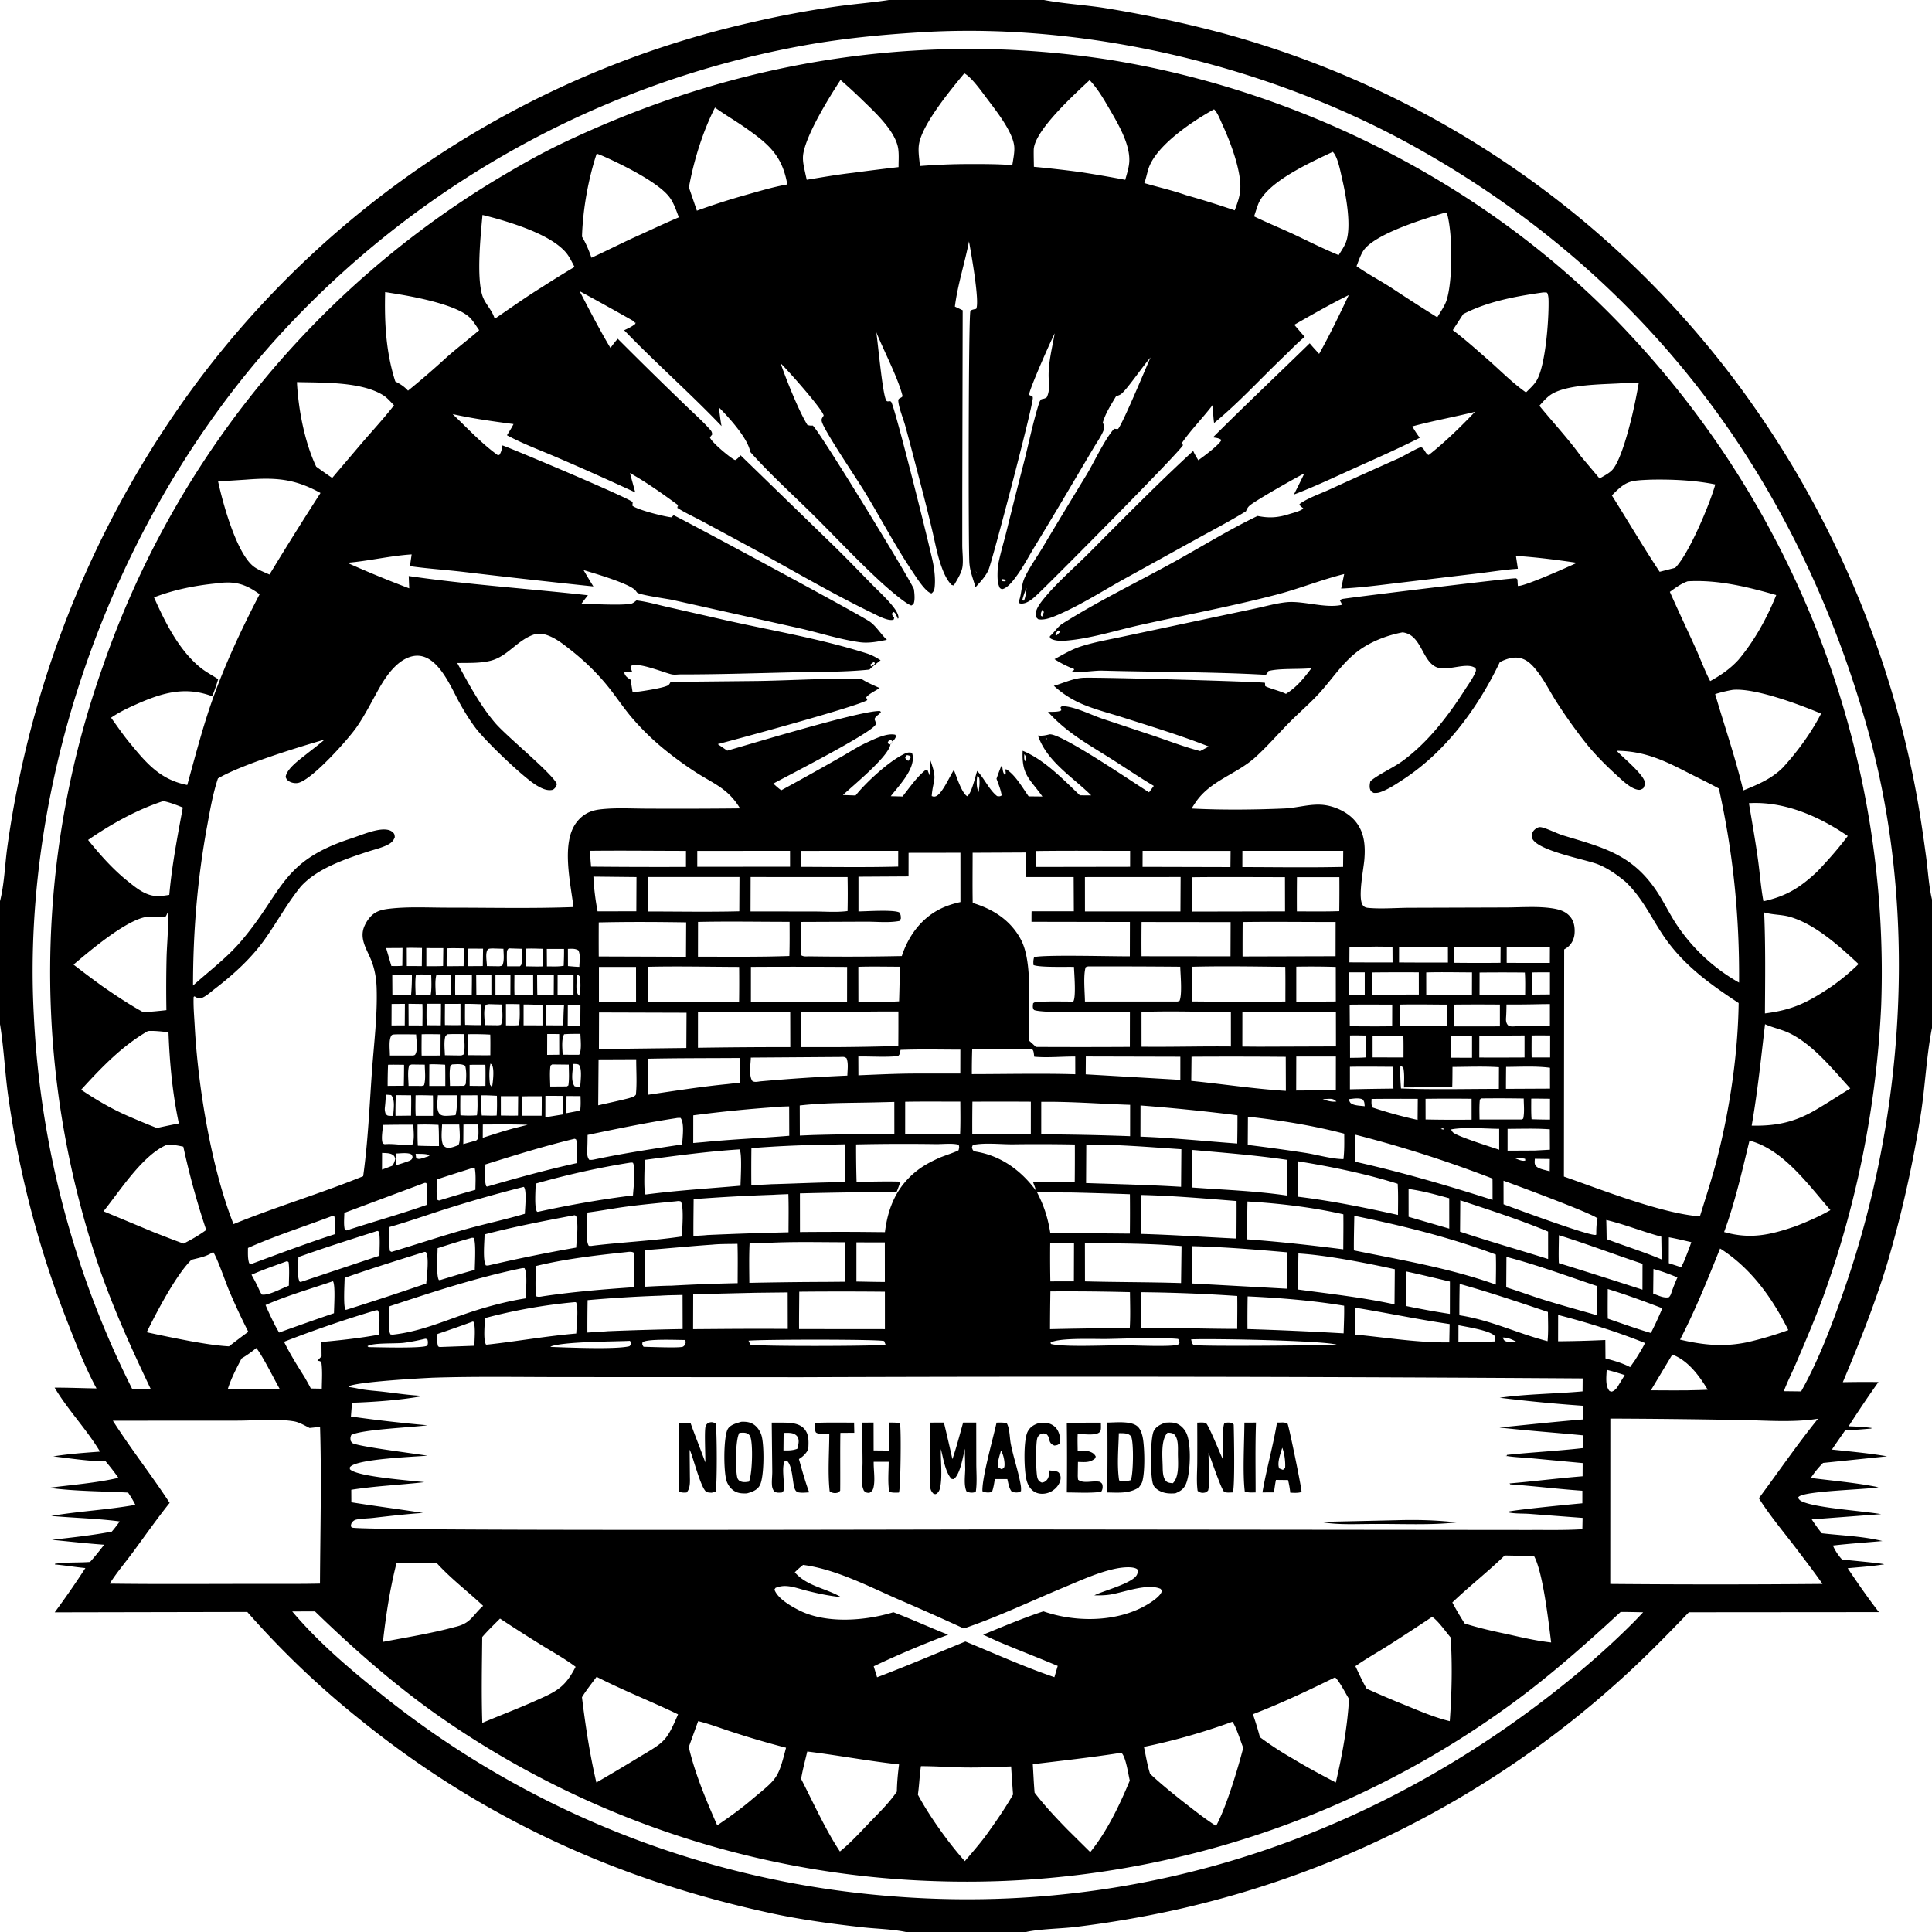 <svg xmlns="http://www.w3.org/2000/svg" viewBox="0 0 256 256"><path d="M117.803 0h20.528l.136.026c2.587.476 5.256.626 7.861 1.027q7.91 1.279 15.653 3.337 1.328.36 2.648.749t2.63.806q1.312.418 2.614.864t2.594.92q1.291.474 2.572.976 1.282.503 2.551 1.033t2.528 1.087q1.258.558 2.504 1.143t2.478 1.197 2.451 1.25q1.22.639 2.424 1.304t2.394 1.356 2.365 1.408 2.333 1.46 2.3 1.51 2.268 1.56q1.126.791 2.233 1.608t2.197 1.657 2.16 1.705q1.072.863 2.124 1.75 1.052.888 2.084 1.798t2.044 1.842 2.004 1.886 1.963 1.93q.97.975 1.92 1.971.948.997 1.876 2.013t1.832 2.054 1.786 2.093 1.742 2.131 1.693 2.169q.835 1.094 1.647 2.205.81 1.112 1.597 2.241.968 1.388 1.9 2.8.932 1.413 1.827 2.849t1.753 2.894 1.678 2.939 1.601 2.98 1.525 3.022 1.446 3.059 1.367 3.096 1.286 3.13 1.206 3.161q.582 1.589 1.124 3.192.541 1.603 1.04 3.22.5 1.617.96 3.245.458 1.63.873 3.27.417 1.64.79 3.29t.704 3.31c.663 3.338 1.163 6.725 1.615 10.099.245 1.83.343 3.775.768 5.568v17l-.03.153c-.757 3.926-.885 8-1.56 11.96q-.787 4.865-1.882 9.67-1.093 4.806-2.488 9.533c-1.617 5.289-3.703 10.55-5.856 15.644q2.36-.049 4.72-.02-2.05 2.879-3.948 5.859c1.02.044 2.038.073 3.048.228l-.05.076c-1.143.092-2.289.207-3.436.209-.593.857-1.201 1.708-1.778 2.576 2.441.257 4.893.476 7.313.892l-8.491.877a12.3 12.3 0 0 0-1.617 1.99c2.974.38 6.025.632 8.963 1.227l-.143.026c-1.738.302-9.744.461-10.444 1.261-.026.03-.042.066-.064.1.165.365.457.49.828.624 2.148.78 7.577 1.117 10.182 1.556l-9.202.696c.417.638.852 1.242 1.33 1.838 2.603.3 5.498.393 8.032 1.03-2.18.2-4.384.34-6.558.595a6.8 6.8 0 0 0 1.21 1.85c.685.09 5.386.502 5.587.638-1.59.265-3.232.365-4.838.52 1.323 1.963 2.684 3.95 4.143 5.815l-25.186.02c-3.117 3.244-6.26 6.45-9.628 9.438q-.772.69-1.556 1.37-.783.678-1.577 1.344t-1.598 1.32-1.62 1.293q-.814.64-1.639 1.268-.825.627-1.66 1.241-.834.614-1.679 1.215-.845.6-1.698 1.188-.855.587-1.718 1.16t-1.735 1.133-1.754 1.105-1.77 1.078q-.89.531-1.788 1.048t-1.804 1.02-1.82.991-1.836.963-1.85.932-1.866.903q-.936.445-1.88.874t-1.893.843-1.907.813q-.956.398-1.919.782-.963.383-1.931.751-.97.368-1.944.721t-1.954.69-1.965.658q-.986.322-1.976.627-.99.306-1.985.596t-1.995.562q-.999.275-2.003.532-1.004.258-2.011.5-1.008.243-2.02.468a141 141 0 0 1-13.216 2.262c-1.992.245-4.776.258-6.64.678h-15.904c-1.852-.39-3.894-.417-5.784-.627-3.998-.448-8.096-.998-12.028-1.845-20.303-4.378-38.28-12.552-54.476-25.635q-4.057-3.237-7.812-6.819t-7.178-7.482l-25.519.05q2.124-2.87 4.064-5.868c-1.357-.126-2.697-.356-4.05-.476l.024-.084c1.46-.25 3.14-.124 4.642-.25.667-.725 1.267-1.508 1.877-2.28-2.31-.167-4.617-.421-6.921-.653 2.64-.307 5.31-.585 7.922-1.082.383-.427.717-.894 1.06-1.352-2.979-.394-6.077-.458-9.082-.729 3.691-.633 7.462-.802 11.151-1.469a15 15 0 0 0-.966-1.625c-3.497-.184-7.003-.169-10.48-.63 3.034-.4 6.226-.631 9.203-1.323a33 33 0 0 0-1.695-2.186c-2.296-.006-4.659-.396-6.942-.658 2.04-.328 4.135-.478 6.196-.63-1.789-2.982-4.254-5.509-6.016-8.478 1.85-.003 3.703.075 5.553.105-1.476-2.73-2.637-5.695-3.763-8.582q-1.405-3.56-2.601-7.197-1.197-3.636-2.18-7.335-.983-3.7-1.75-7.45t-1.315-7.538c-.52-3.373-.633-6.81-1.18-10.17V119.41c.556-2.178.64-4.607.926-6.843q.626-4.649 1.588-9.24.357-1.728.76-3.446.402-1.718.85-3.424t.94-3.4q.493-1.695 1.03-3.375Q6.63 88 7.212 86.335q.58-1.665 1.206-3.315.624-1.65 1.292-3.283t1.38-3.248 1.463-3.21 1.548-3.17q.795-1.576 1.63-3.13.837-1.553 1.714-3.084.876-1.531 1.793-3.039.917-1.507 1.873-2.99.956-1.482 1.951-2.94.995-1.456 2.028-2.887.838-1.154 1.701-2.29t1.753-2.251 1.803-2.212q.915-1.095 1.853-2.17.939-1.074 1.901-2.127t1.949-2.084 1.995-2.04 2.041-1.994 2.085-1.948 2.129-1.9q1.075-.937 2.171-1.851t2.212-1.802 2.253-1.751q1.136-.864 2.291-1.7 1.155-.838 2.329-1.649t2.366-1.595 2.401-1.542q1.21-.757 2.435-1.486 1.226-.73 2.468-1.432 1.243-.702 2.5-1.375 1.258-.674 2.53-1.319 1.273-.645 2.56-1.26 1.287-.617 2.587-1.204t2.614-1.144 2.639-1.085 2.663-1.026q1.337-.497 2.685-.964 1.348-.468 2.706-.904 1.359-.437 2.726-.843 1.368-.406 2.744-.781t2.762-.719 2.777-.656q5.617-1.307 11.328-2.105c2.247-.31 4.516-.484 6.756-.83m-14.411 48.034.05.111.04.119c.744 2.137 2.35 6.17 3.505 8.044.262.089.43.1.705.08.824.587 13.33 21.064 13.411 21.702.069.535.18 1.511-.079 1.984l-.267.159c-.782-.234-3.222-2.371-3.916-3.006-3.163-2.89-6.124-6.07-9.172-9.088-2.748-2.72-5.687-5.354-8.248-8.25l-.053-.227c-.477-1.816-2.785-4.337-4.115-5.689.113.827.2 1.67.358 2.488-4.16-4.36-8.72-8.357-12.902-12.699.526-.248 1.018-.467 1.47-.84l.04-.18h-.216l.09.028-.032-.15-.073.117-.029-.183q-3.56-2.02-7.157-3.973c1.31 2.51 2.64 5.1 4.088 7.53.31-.419.612-.839.969-1.22q4.334 4.348 8.756 8.609c1.141 1.121 2.401 2.216 3.463 3.408.203.228.274.362.294.664l-.304.382c.18.623 2.611 2.642 3.243 2.966.034.018.071.03.107.046.316-.175.484-.366.706-.64l12.274 11.913c1.72 1.675 3.375 3.396 5.054 5.11.922.941 1.943 1.862 2.772 2.883.328.404.769.988.83 1.516.018.158.011.125-.075.242-.154-.294-.28-.79-.583-.9l-.228.231c.09.246.164.347.325.546l-.084.242c-.715.247-2.17-.567-2.826-.884-5.438-2.628-10.721-5.762-16.027-8.648l-6.551-3.534c-1.08-.578-2.267-1.112-3.29-1.776l.182-.126-.139.054.1-.257c-2.05-1.506-4.165-3.013-6.386-4.258l.706 2.565q-5.093-2.36-10.249-4.58c-2.236-.965-4.608-1.837-6.753-2.988.299-.486.618-.969.87-1.482-2.712-.358-5.4-.727-8.071-1.325 1.885 1.784 3.892 3.958 6.006 5.456.252-.073.169-.001.3-.232.185-.326.233-.713.301-1.076 1.64.588 16.843 6.997 17.255 7.519l-.038.474c.674.55 4.202 1.437 5.158 1.535l.302-.273c.346.074 24.402 13.004 25.983 14.089.855.588 1.485 1.68 2.28 2.418-1.215.24-2.408.486-3.651.31-2.62-.374-5.284-1.236-7.871-1.83l-16.895-3.769c-.733-.156-4.272-.64-4.672-.97-.04-.032-.167-.212-.195-.248-.722-.932-5.602-2.335-6.912-2.736q.634 1.094 1.303 2.167-8.68-.91-17.347-1.94c-2.311-.267-4.66-.415-6.96-.746l.227-1.558c-2.86.184-5.676.876-8.534 1.112 2.69 1.21 5.456 2.34 8.214 3.386l-.068-1.632c7.874 1.147 15.843 1.665 23.748 2.547-.291.371-.59.74-.86 1.126 1.567.03 5.262.246 6.563-.001.267-.052.515-.276.724-.44 1.383.16 2.779.568 4.14.876l7.738 1.761c6.209 1.39 12.598 2.461 18.665 4.394.653.208 1.23.53 1.806.9-.494.399-1.03.785-1.478 1.235-3.329.349-6.757.286-10.103.363-4.969.115-9.946.283-14.916.276-.387 0-.794.075-1.173-.004-1.008-.21-4.672-1.765-5.462-1.069.043.252.108.46.204.698-.16.095-.071.074-.257.056-.288-.028-.522-.088-.777.078.11.485.445.69.841.95l.262 1.653.199-.014c.68-.052 4.262-.576 4.593-.972.13-.155.085-.1.203-.313 1.263-.131 2.569-.091 3.838-.113l7.713-.079c4.59-.067 9.21-.396 13.798-.26.754.483 1.58.827 2.394 1.194-.51.343-1.456.778-1.79 1.245l.149.353c-1.069.771-17.136 5.145-19.814 5.834l1.255.865c3.198-.903 18.01-5.41 20.244-5.243l.124.107c-.227.416-.716.5-.847.969.068.207.231.501.142.709-.46 1.077-11.66 6.788-13.557 7.824.341.302.677.627 1.056.883q3.85-2.097 7.66-4.265c1.197-.675 2.41-1.478 3.653-2.05.991-.456 2.68-1.31 3.797-1.04l.101.21c-.119.302-.233.45-.467.674l-.224-.206c-.285.098-.274.078-.409.345l.104.2.252.063c-.3 1.664-4.907 5.39-6.297 6.7l1.675.059c1.407-1.753 4.163-4.277 6.11-5.331.435-.235.839-.467 1.338-.315.028.057.067.11.082.171.475 1.899-1.822 4.204-2.866 5.571l1.556.04c.855-1.085 1.769-2.399 2.806-3.303.222-.193.212-.213.516-.184q.124.34.263.675c.186-.456.088-1.43.113-1.966.963 2.725.366 2.336.168 4.719.222.066.223.097.439.06.885-.153 1.941-2.703 2.5-3.512.353.826 1.022 3.053 1.773 3.478.606-.445 1.044-2.595 1.319-3.354.936.987 1.612 2.542 2.64 3.337.292.02.337.07.598-.09-.102-.757-.426-1.496-.68-2.215.2-.568.397-1.132.639-1.684l.118.08c.07.401.084.825.37 1.137.167-.221.06-.501.03-.771l.17.01c1.214.797 2.1 2.392 2.93 3.566l1.827.02c-1.678-2.377-2.77-2.809-2.62-6.06 2.86 1.168 5.368 3.787 7.582 5.902l1.502.007c-2.51-2.482-5.865-4.467-7.056-7.93.568.063.944-.009 1.495-.147 1.35-.339 11.325 6.508 13.225 7.671l.629-.85c-1.917-1.133-3.778-2.403-5.66-3.596-3.171-2.009-5.805-3.409-8.358-6.207.42-.021 1.487.038 1.762-.221l-.103-.392.174-.143c1.518-.055 3.875 1.152 5.336 1.644l6.948 2.314c1.996.686 4.001 1.45 6.043 1.986l1.142-.604c-3.738-1.475-7.61-2.65-11.438-3.869-1.893-.603-4.01-1.124-5.802-1.967q-.9-.425-1.726-.98-.826-.556-1.56-1.228c1.245-.353 2.548-.982 3.844-1.06 1.743-.106 23.733.517 24.131.666l.025.418c.214.219 2.093.688 2.748 1.045 1.445-.887 2.376-2.077 3.387-3.404-1.624.18-4.253-.012-5.7.381-.104.202-.186.344-.353.499-7.209-.405-14.47-.356-21.689-.553-1.074-.03-3.122.335-4.026.131.179-.119.267-.12.33-.332a14.4 14.4 0 0 1-2.615-1.322c1.077-.585 2.268-1.29 3.432-1.668 1.845-.6 3.846-.934 5.745-1.346l10.483-2.227 7.055-1.495c1.317-.284 2.712-.682 4.053-.812 2.191-.213 5.157.86 7.321.347-.086-.265-.04-.163-.174-.409q-.048-.086-.098-.171c.214-.215.396-.205.684-.248 2.115-.31 22.338-2.79 22.65-2.684.076.026.129.096.194.144q.016.431.053.862c.717.145 6.75-2.56 7.824-3.059-2.684-.399-5.37-.744-8.079-.916l.256 1.702c-1.71.11-3.445.398-5.147.6l-10.438 1.245c-2.604.31-5.206.663-7.828.78l.4-1.926c-3.045.761-5.957 1.948-8.988 2.737-5.945 1.549-12.006 2.678-18.002 4.01-2.97.66-6.082 1.643-9.096 2-.82.097-2.23.263-2.906-.273l-.003-.24c.614-.517 1.01-1.25 1.692-1.678 4.571-2.88 9.498-5.287 14.24-7.877 3.853-2.106 7.626-4.47 11.582-6.374 1.572.313 2.729.228 4.25-.264.405-.131 1.625-.415 1.804-.76-.216-.156-.385-.261-.512-.501.098-.1.121-.132.254-.218 1.096-.713 2.601-1.236 3.799-1.785q4.571-2.09 9.163-4.134c.488-.219 2.51-1.392 2.84-1.423.483-.044.603.884 1.084 1.01 2.135-1.679 4.257-3.752 6.13-5.721-2.754.69-5.556 1.186-8.298 1.928.288.541.618 1.02.98 1.512-2.906 1.47-5.91 2.788-8.878 4.129-2.575 1.163-5.158 2.39-7.801 3.39q.711-1.394 1.39-2.805c-1.212.62-6.46 3.577-7.264 4.279-.215.187-.312.378-.43.632l-.05.112c-2.14 1.316-4.382 2.481-6.583 3.694l-9.052 5.001c-3.088 1.685-6.09 3.656-9.325 5.047-.742.319-1.76.732-2.565.56-.202-.18-.314-.263-.335-.558-.051-.728.61-1.586 1.048-2.125 1.774-2.186 4.082-4.147 6.075-6.151 4.505-4.53 9.048-9.14 13.75-13.464.183.43.438.83.673 1.233.724-.512 2.695-1.973 3.069-2.678-.314-.266-.73-.285-1.122-.354 4.214-4.212 8.555-8.307 12.821-12.466.392.486.827.942 1.245 1.406 1.418-2.519 2.689-5.184 3.93-7.795-2.446 1.209-4.85 2.588-7.222 3.94l1.38 1.604c-.964.778-1.846 1.725-2.743 2.581-3.048 2.911-6.01 6.166-9.263 8.832-.115-.795-.134-1.603-.176-2.404-1.322 1.745-2.929 3.343-4.151 5.137l.218.17c-.113.608-17.092 17.72-19.257 19.763-.56.529-1.425 1.344-2.266 1.249-.198-.023-.146-.044-.267-.236.43-1.004.305-2.126.801-3.198.629-1.359 1.595-2.684 2.368-3.977q2.88-4.822 5.81-9.614c1.03-1.701 2.422-4.744 3.683-6.14.19.034.315.047.503.043.624-.684 3.675-8.06 4.31-9.48-.971 1.093-3.002 4.082-3.836 4.797-.19.162-.384.228-.617.305l-.11.034c-.64 1.089-1.416 2.267-1.757 3.492.168.393.259.646.083 1.071-.334.804-.913 1.613-1.36 2.368l-2.755 4.653q-2.501 4.239-5.062 8.443c-.731 1.2-1.396 2.485-2.215 3.627-.43.601-1.197 1.663-1.916 1.879-.198.059-.244-.021-.41-.11-.295-.554-.322-1.205-.317-1.822.005-.521.037-1.072.143-1.583.28-1.35.694-2.703 1.028-4.044q1.107-4.488 2.262-8.963c.698-2.685 1.243-5.51 2.087-8.145.065-.202.157-.328.306-.475.278-.052.472-.079.701-.252.347-.729.327-1.466.268-2.255-.15-2.029.43-4.218.782-6.218-.579 1.136-3.322 7.304-3.407 8.162.176.068.325.145.485.243.007.047.018.093.02.14.05 1.03-5.308 21.37-5.834 22.696-.365.92-1.103 1.68-1.764 2.404-.31-1.165-.736-2.07-.811-3.309-.136-2.221-.126-32.811.144-33.3.095-.17.572-.232.758-.278.506-.882-.697-7.57-.948-8.94-.56 2.88-1.506 5.732-1.87 8.638l1.034.489-.053 24.013-.002 7.13c.003.89.147 1.946.031 2.816-.113.844-.737 1.775-1.151 2.507l-.286-.075c-.72-.696-1.18-1.897-1.492-2.84-.46-1.396-.73-2.877-1.067-4.306q-.723-3.067-1.526-6.114c-.681-2.609-1.349-5.223-2.063-7.822-.265-.964-.86-2.377-.922-3.302-.027-.41.339-.302.57-.617-.557-2.33-2.515-6.082-3.489-8.487.234 1.487.825 8.268 1.328 9.053.17.266.463-.049.65.187.477.598 5.22 19.613 5.55 21.358.188.992.308 2.082.218 3.09-.037.41-.1.65-.415.917-.033-.007-.067-.01-.1-.022-.81-.291-1.963-2.167-2.436-2.866-2.292-3.391-4.201-7.078-6.335-10.574-.977-1.602-5.241-7.912-5.654-9.224-.134-.424.014-.526.224-.867-.127-.811-4.67-5.919-5.603-6.83l-.097-.094zm25.737 27.483.111.12c.085.115.17.252.268.355l.16.183.1.114.106.187-.106-.187-.1-.114-.16-.183c-.073-.132-.173-.24-.268-.356zm6.882 2.414c-.23.492-.383.99-.536 1.51l.056.129.165.012a5.5 5.5 0 0 0 .315-1.651l.083-.055zm-1.763 73.697c-1.7.014-3.687-.245-5.343.087l-.113.297c.103.557.261.535.78.631 3.219.603 5.816 2.544 7.726 5.157l.066.093c.972 1.851 1.47 3.41 1.808 5.474l10.542.096q.032-2.61.005-5.22-3.735-.131-7.472-.224c-1.62-.03-3.272.037-4.883-.126l-.066-.093c-.113-.398-.277-.79-.419-1.18q2.767-.01 5.532.044.025-2.505.015-5.011-4.089-.078-8.178-.025M123.783 4.18c-5.709.294-11.47.803-17.1 1.809q-1.256.225-2.505.477-1.25.252-2.495.529-1.244.277-2.483.58-1.238.302-2.47.63t-2.457.681q-1.225.354-2.442.732t-2.427.781-2.41.832-2.394.88-2.374.93-2.354.978q-1.172.5-2.334 1.026-1.162.525-2.313 1.074-1.15.549-2.29 1.12-1.139.573-2.266 1.169-1.127.595-2.242 1.214t-2.217 1.26-2.19 1.305-2.163 1.35-2.135 1.394-2.105 1.438q-1.046.73-2.076 1.48-1.03.751-2.045 1.523t-2.014 1.565-1.98 1.605-1.948 1.646-1.913 1.686q-.947.852-1.878 1.724t-1.842 1.763-1.806 1.8q-.893.909-1.768 1.837t-1.73 1.872C15.279 68.495 2.799 102.587 4.474 134.42q.077 1.613.195 3.224t.28 3.219q.16 1.607.364 3.21t.447 3.198q.245 1.597.532 3.187.286 1.59.614 3.171.328 1.582.698 3.154.37 1.573.78 3.135t.862 3.113.943 3.09 1.024 3.064q.531 1.525 1.103 3.036.572 1.51 1.183 3.006t1.261 2.974 1.339 2.94q.688 1.46 1.415 2.903l2.461.014c-2.618-5.487-5.116-10.995-7.055-16.766q-.4-1.192-.774-2.392-.375-1.2-.725-2.407t-.674-2.422-.624-2.435-.573-2.448-.522-2.46-.471-2.469-.42-2.478-.368-2.487-.317-2.494q-.145-1.249-.264-2.5t-.213-2.505-.16-2.509-.108-2.511q-.042-1.257-.056-2.514-.016-1.256-.004-2.513.01-1.257.048-2.514.037-1.257.1-2.512.064-1.255.153-2.51.09-1.253.205-2.505t.257-2.5q.14-1.25.308-2.496t.36-2.487q.194-1.242.412-2.48.22-1.238.464-2.471t.514-2.461.566-2.45q.296-1.221.616-2.437.321-1.215.667-2.424t.717-2.409.767-2.394.817-2.378q.426-1.237.88-2.464.453-1.228.932-2.445t.985-2.424 1.037-2.403 1.088-2.38 1.139-2.356 1.189-2.33 1.239-2.305 1.288-2.278 1.337-2.25 1.385-2.22 1.432-2.19 1.479-2.159 1.524-2.126 1.57-2.093 1.615-2.06q.819-1.02 1.658-2.023.84-1.004 1.702-1.989.861-.984 1.744-1.95.882-.967 1.785-1.913t1.826-1.875q.923-.927 1.866-1.834.943-.908 1.905-1.795t1.943-1.752 1.98-1.711 2.016-1.668 2.052-1.625q1.034-.8 2.086-1.58 1.051-.778 2.119-1.534t2.152-1.489 2.183-1.442 2.214-1.395c3.146-1.908 6.325-3.752 9.65-5.334 18.273-8.7 37.482-13.015 57.727-12.388q7.452.252 14.819 1.403c25.893 4.22 51.053 17.176 68.907 36.501q1.037 1.111 2.046 2.247 1.01 1.136 1.99 2.297.982 1.16 1.934 2.344.953 1.184 1.876 2.391t1.815 2.437 1.756 2.48 1.694 2.523q.832 1.273 1.632 2.565.8 1.291 1.568 2.602.768 1.312 1.504 2.642t1.438 2.676 1.372 2.712 1.305 2.744 1.238 2.776 1.169 2.805 1.1 2.833q.531 1.424 1.029 2.86t.959 2.883.888 2.907q.426 1.458.816 2.927t.744 2.947.672 2.963.598 2.98.525 2.993.451 3.005q.208 1.506.378 3.016t.303 3.023q.133 1.514.229 3.03.096 1.517.154 3.036.059 1.519.08 3.038.021 1.52.005 3.039t-.07 3.038q-.113 2.471-.32 4.937-.207 2.465-.506 4.921t-.691 4.898-.875 4.87q-.483 2.426-1.057 4.833t-1.238 4.79-1.417 4.739-1.595 4.683c-1.106 2.978-2.361 5.926-3.618 8.843-.52 1.206-1.124 2.395-1.586 3.623l2.292.028c2.425-4.314 4.213-9.16 5.827-13.83 8.027-23.21 9.637-50.294 2.964-74.005-9.425-33.494-29.426-59.987-59.849-77.006-18.788-10.51-42.299-16.288-63.817-15.347m3.99 5.533c-1.798 2.178-5.453 6.589-5.98 9.263-.173.873-.009 1.866.073 2.746l.028.272q3.115-.244 6.24-.26c2.002-.002 4.006-.014 6.003.142.11-.778.33-1.73.25-2.506-.2-1.956-2.447-4.761-3.649-6.36-.691-.918-2-2.774-2.965-3.297m-16.401.88c-1.536 2.345-4.428 7.035-4.92 9.692-.134.72-.02 1.389.128 2.096q.152.72.315 1.437c2.032-.33 4.066-.693 6.112-.923q3.024-.404 6.055-.756c-.008-.868.094-1.947-.115-2.783-.582-2.324-3.237-4.69-4.926-6.34q-1.291-1.248-2.649-2.423m33.005.02c-1.895 1.78-7.353 6.7-7.404 9.24-.015.747.014 1.5.023 2.248q3.1.289 6.185.703 2.968.46 5.92 1.02c.209-.79.499-1.64.534-2.461.105-2.428-1.678-5.29-2.872-7.344-.704-1.213-1.425-2.378-2.386-3.407m-49.64 3.637c-1.618 3.174-2.826 7.069-3.455 10.578l1.056 3.087q3.145-1.14 6.363-2.05c1.855-.52 3.719-1.093 5.619-1.427-.68-3.864-2.504-5.377-5.605-7.546-1.303-.91-2.693-1.714-3.978-2.642m66.125.233c-2.78 1.527-7.814 4.845-8.732 8.015-.17.586-.29 1.19-.506 1.76 1.823.54 3.742.966 5.527 1.6q3.254.918 6.452 2.015c.334-.906.674-1.789.738-2.763.16-2.435-1.31-6.306-2.328-8.508-.274-.593-.68-1.703-1.15-2.12m15.728 5.638c-2.883 1.386-8.814 3.995-9.916 7.042-.18.499-.34 1.007-.503 1.511 1.697.822 3.44 1.538 5.152 2.327 2.005.941 4.004 1.962 6.053 2.801.355-.571.792-1.185 1.007-1.824.715-2.125-.056-6.2-.564-8.358-.202-.861-.576-2.917-1.228-3.499m-97.53.233c-1.124 3.4-1.839 7.43-1.946 11.014.537.882.912 1.812 1.254 2.785 2.143-.982 4.241-2.065 6.395-3.024 1.723-.783 3.44-1.597 5.184-2.331-.35-.916-.66-1.904-1.258-2.69-1.494-1.969-6.293-4.311-8.631-5.356q-.492-.219-.998-.398m112.53 7.797c-2.644.757-9.67 2.869-11.024 5.201-.339.583-.577 1.29-.821 1.92 1.498 1.051 3.129 1.904 4.666 2.898q2.988 1.981 6.03 3.879c.416-.703 1.014-1.534 1.25-2.309.81-2.659.778-8.476.123-11.147-.055-.223-.071-.26-.225-.442m-127.66.333c-.248 2.718-.808 8.165-.023 10.667.325 1.033 1.163 1.793 1.548 2.822q.032.085.066.168l.037.101c2.064-1.411 4.11-2.87 6.235-4.186q2.141-1.383 4.334-2.683c-.35-.646-.69-1.4-1.176-1.954-1.885-2.151-6.125-3.556-8.817-4.35q-1.096-.313-2.203-.585m-12.9 10.22c-.102 4.047.097 7.951 1.344 11.844.666.342 1.174.657 1.687 1.22q2.623-2.133 5.114-4.419c1.405-1.242 2.895-2.373 4.314-3.594-.39-.547-.849-1.333-1.348-1.77-1.823-1.6-6.876-2.585-9.283-2.986q-.913-.153-1.828-.295m153.125.092c-3.459.491-7.161 1.2-10.275 2.827l-1.38 2.122c1.74 1.308 3.36 2.787 5.002 4.215 1.515 1.36 3.035 2.874 4.698 4.041.489-.497 1.095-1.027 1.439-1.635 1.152-2.033 1.574-7.841 1.551-10.341-.004-.415-.003-.864-.197-1.239-.32-.063-.523-.042-.838.01M39.346 50.63c.183 3.618 1.015 7.937 2.548 11.2q1.049.767 2.123 1.5l3.895-4.584c1.431-1.666 2.951-3.303 4.297-5.037-.436-.449-.9-1.004-1.432-1.336-2.922-1.822-8.02-1.653-11.43-1.743m175.225.173c-2.481.139-6.653.147-8.796 1.32-.683.374-1.184.953-1.697 1.526l-.105.117c1.741 2.135 3.945 4.506 5.503 6.702l2.475 2.938c.55-.338 1.325-.71 1.74-1.204 1.117-1.328 2.166-5.44 2.582-7.183q.495-2.12.864-4.266c-.851.008-1.718-.016-2.566.05M32.587 63.555l-3.687.238c.614 2.86 2.509 9.821 4.874 11.39.583.387 1.296.658 1.934.945l1.307-2.144q2.68-4.36 5.454-8.662c-3.455-1.907-5.964-2.072-9.882-1.767m186.11.003c-2.712.118-3.214.123-5.115 2.09 2.118 3.358 4.14 6.807 6.33 10.116l2.057-.526c1.804-1.786 4.625-8.516 5.314-11.047-2.7-.56-5.829-.693-8.585-.633m-85.93 13.19.059.258c.161.013.289.035.447-.007l-.147-.214c-.103-.017-.258-.065-.358-.038m90.86.278c-.878.305-1.618.858-2.364 1.399 1.127 2.54 2.32 5.048 3.463 7.58.63 1.397 1.172 2.894 1.882 4.245 1.41-.775 2.627-1.61 3.724-2.796 2.135-2.533 3.792-5.54 5.029-8.605-3.79-1.088-7.768-2.059-11.734-1.823m-90.934.246.105.112h.013zM28.686 77.3c-2.85.282-5.6.826-8.28 1.854 1.467 3.302 3.315 7.031 6.19 9.338.73.585 1.542.99 2.31 1.507a26 26 0 0 1-.782 2.26c-3.886-1.46-7.087-.303-10.753 1.374-.926.424-1.814.892-2.655 1.466.833 1.154 1.64 2.347 2.556 3.439 2.176 2.657 4.023 4.795 7.54 5.478 1.072-3.865 2.081-7.801 3.436-11.576 1.668-4.646 3.875-9.33 6.154-13.703-1.928-1.4-3.349-1.779-5.716-1.437m109.421 3.507c-.113.291-.253.472-.165.78l.144.115.233-.594c-.132-.256-.05-.165-.212-.3m2.094 2.734-.39.48c.125.157.051.114.202.16l.434-.433-.087-.16zm45.647.246c-2.099.395-4.337 1.263-6.035 2.58-1.973 1.53-3.291 3.599-4.945 5.423-1.243 1.371-2.66 2.568-3.962 3.881-1.533 1.546-2.948 3.2-4.563 4.665-2.486 2.255-5.914 3.063-7.882 5.92q-.294.43-.566.876c3.952.21 8.311.166 12.272-.004 1.827-.078 3.68-.733 5.51-.431 1.394.229 2.88.947 3.816 2.008 1.305 1.478 1.444 3.32 1.291 5.192-.103 1.267-.88 5.041-.225 6.02.185.277.435.354.751.382 1.802.16 3.734-.012 5.553-.015l12.756-.041c1.995-.01 4.167-.187 6.135.125.836.133 1.643.367 2.228 1.012.58.64.708 1.435.659 2.274-.04.676-.33 1.341-.85 1.789-.161.139-.348.253-.53.364l-.036 30.092c5.021 1.754 12.89 4.883 18.022 5.278.8-2.594 1.651-5.183 2.318-7.815 1.656-6.535 2.718-13.71 2.815-20.455-4.03-2.667-7.62-5.242-10.286-9.395-1.53-2.385-2.589-4.624-4.661-6.632-1.127-.937-2.338-1.812-3.709-2.359-1.686-.672-8.532-1.872-8.756-3.645-.04-.314.102-.672.328-.893.203-.199.5-.406.802-.385.625.045 2.225.857 2.991 1.09 5.34 1.624 9.225 2.484 12.545 7.572.84 1.29 1.522 2.682 2.346 3.983q.398.615.833 1.205t.903 1.153.972 1.097 1.036 1.035 1.097.972 1.153.903q.59.435 1.206.833.615.398 1.254.757c.068-8.772-.772-17.134-2.671-25.71-1.348-.752-2.754-1.411-4.128-2.117-3.192-1.64-5.757-2.853-9.422-2.89.794.867 3.762 3.265 3.745 4.28-.005.275-.095.447-.212.684-.288.183-.427.255-.775.187-.975-.192-2.096-1.308-2.809-1.959-1.503-1.373-2.964-2.84-4.215-4.448q-2-2.556-3.75-5.289c-.826-1.309-1.546-2.75-2.493-3.971-.446-.575-.965-1.175-1.615-1.519-1.123-.594-2.292-.246-3.356.287-2.887 6.046-7.126 11.831-12.782 15.533-.952.623-2.024 1.351-3.112 1.713-.279.092-.52.099-.811.087-.288-.16-.392-.197-.497-.536-.093-.301-.024-.727.054-1.02 1.078-.928 3.033-1.766 4.31-2.713 3.403-2.523 6.018-5.968 8.286-9.51.49-.764 1.093-1.561 1.392-2.42-.03-.181.008-.288-.162-.397-1.165-.742-3.68.528-5.078-.07-1.703-.727-1.933-3.524-3.689-4.383a2.7 2.7 0 0 0-.797-.23m-114.899.227c-2.397.709-3.624 2.986-6.016 3.556-1.39.331-2.922.258-4.345.284 1.502 2.723 3.004 5.581 5.036 7.954 1.55 1.81 7.592 6.7 8.172 8.088-.133.372-.194.504-.527.747-.765.195-1.496-.176-2.146-.563-1.805-1.075-6.78-5.881-8.053-7.553-.84-1.103-1.569-2.295-2.236-3.51-1.2-2.187-3.041-6.833-6.257-6.044-1.932.475-3.382 2.548-4.307 4.182-.981 1.733-1.862 3.523-2.994 5.165-1.11 1.611-5.815 6.89-7.706 7.4-.402.109-.936.019-1.284-.207-.265-.172-.31-.27-.437-.546.121-1.074 1.779-2.264 2.586-2.908.858-.685 1.75-1.342 2.58-2.06-3.644 1.043-11.123 3.359-14.137 5.15-.683 2.059-1.058 4.27-1.448 6.4-1.282 6.994-1.846 13.935-1.852 21.037 2.178-1.96 4.491-3.668 6.404-5.917 5.534-6.51 5.25-10.544 14.518-13.558 1.291-.42 3.166-1.255 4.497-1.198.438.018.842.119 1.143.458.161.182.14.316.177.546-.197.562-.547.835-1.08 1.088-.806.38-1.75.593-2.6.875-3.01.997-6.584 2.194-8.765 4.575-1.84 2.264-3.163 4.741-4.845 7.093-1.79 2.502-4.173 4.648-6.61 6.512-.455.348-1.442 1.262-2.014 1.239-.193-.007-.476-.194-.636-.281l-.11.08c-.048 1.278.077 2.576.145 3.852.427 8.014 2.197 18.806 5.143 26.25 5.651-2.305 11.52-4.043 17.178-6.346.643-4.593.835-9.335 1.168-13.965.26-3.623.731-7.338.617-10.967-.035-1.126-.201-2.208-.565-3.278-.569-1.674-1.84-3.144-1.042-4.952q.13-.295.297-.57c.238-.385.539-.747.9-1.022.66-.5 1.47-.625 2.273-.712 2.488-.27 5.112-.117 7.613-.12 5.525-.005 11.085.128 16.604-.078-.377-3.184-1.65-8.498.382-11.193.797-1.056 1.784-1.58 3.083-1.741 2.072-.257 4.302-.106 6.392-.107q6.109.031 12.218-.034c-1.626-2.685-3.476-3.236-5.956-4.847q-2.344-1.527-4.493-3.32a34 34 0 0 1-3.88-3.844c-1.033-1.213-1.92-2.54-2.9-3.795-1.55-1.982-3.32-3.7-5.297-5.252-.905-.71-1.812-1.43-2.899-1.846q-.188-.072-.382-.127c-.432-.12-.864-.095-1.306-.07m44.829 3.697-.453.35c.068.198.01.127.15.231l.452-.35c-.066-.198-.008-.128-.15-.23M229.59 91.41c-.798.141-1.55.319-2.323.563 1.25 4.272 2.689 8.426 3.725 12.766 1.901-.766 3.767-1.549 5.242-3.024 1.908-2.074 3.786-4.638 5.071-7.158-2.8-1.185-8.778-3.43-11.715-3.147m-91.053 6.445.119.097.078-.045-.103-.117zm-2.817 2.085c.006.306-.062.666.122.913l.131-.038c-.001-.401.023-.558-.253-.875m-15.546.107-.238.362c.14.251.187.272.423.414l.344-.5c-.13-.231-.285-.203-.529-.276m9.334 2.771c-.13.574-.143 1.616.175 2.126.063-.618.179-1.26.065-1.876zm-107.866 3.326c-3.552 1.163-6.898 3.038-9.973 5.156 1.52 1.88 3.057 3.626 4.916 5.188 1.463 1.159 2.845 2.468 4.862 2.227q.492-.06.983-.138c.341-3.875 1.084-7.75 1.794-11.573-.846-.343-1.686-.672-2.582-.86m210.098.285c.418 2.502.863 5.005 1.208 7.518.25 1.815.377 3.683.718 5.478 3.036-.673 4.853-1.808 7.115-3.924 1.445-1.515 2.8-3.047 4.059-4.724-3.807-2.61-8.429-4.635-13.1-4.348m-153.572 6.31c.05.697.08 1.403.155 2.096q6.285.06 12.57.036l.002-2.123c-4.24-.003-8.487-.058-12.727-.009m14.223.008v2.103l12.292-.003-.001-2.102zm13.731 0-.002 2.117c4.292.01 8.602.078 12.893-.034l.004-2.088zm31.147.02-.003 2.108 12.475-.02.004-2.111c-4.156.006-8.32-.04-12.476.022m14.131-.023-.007 2.12 11.644.03.022-2.142zm13.222 0-.005 2.15c4.446.007 8.903.08 13.348-.023l.018-2.124zm-44.234.263-.005 3.124-6.635.04v4.599c1.028-.006 4.734-.263 5.428.146.187.324.182.424.192.802l-.167.31c-1.4.272-2.957.099-4.383.1l-8.678.034c-.01 1.44-.133 3.008.044 4.43.324.183.646.139 1.004.129q6.153.088 12.304-.039c.86-2.617 2.514-4.922 5.002-6.198.865-.443 1.82-.747 2.768-.953l-.003-6.534zm8.488-.009c0 2.216-.03 4.436.01 6.65 2.71.811 5.033 2.302 6.389 4.858 1.696 3.198.873 9.639 1.123 13.422.287.26.582.515.851.794q6.23.034 12.46-.004l.007-4.628c-2.082-.047-11.56.245-12.704-.262-.228-.319-.151-.483-.128-.865.219-.249.573-.205.898-.222 1.465-.077 2.96-.027 4.427-.03.398-.562.123-3.739.095-4.591-1.177-.033-4.47.091-5.362-.243-.039-.404-.029-.65.077-1.04 1.153-.365 10.52-.095 12.688-.12l.01-4.55-13.041-.023c.004-.463-.004-.928.013-1.391h5.598l-.023-4.536-6.28.002c-.01-1.084 0-2.172-.035-3.255zm-50.247 3.16c.065 1.533.268 3.096.55 4.602l5.136-.01.021-4.531zm7.228.056-.005 4.562c4.03.002 8.078.08 12.106-.023l.024-4.539zm13.603 0-.013 4.555 8.44.01c1.436.001 2.996.13 4.416-.059q.049-2.25.002-4.5zm44.296.008.005 4.547 12.65.005.024-4.56zm14.164.018c-.003 1.515-.024 3.033-.008 4.549l12.36-.026-.01-4.533c-4.113.002-8.23-.04-12.342.01m13.933-.008q-.024 2.266-.01 4.533c1.87 0 3.746.032 5.615-.032q.03-2.25.014-4.5zm-149.647 4.683c-.075.159-.188.534-.354.591-.377.128-1.932-.189-2.925.092-2.737.772-6.948 4.324-9.186 6.217q1.882 1.464 3.815 2.86c1.765 1.225 3.543 2.415 5.427 3.451q1.536-.095 3.064-.277-.06-3.56.026-7.119c.06-1.904.285-3.921.133-5.815m211.555-.014c.192 4.454.127 8.927.102 13.384 3.738-.475 5.661-1.46 8.795-3.547q1.923-1.354 3.609-2.994c-2.53-2.366-5.732-5.275-9.092-6.253-1.112-.324-2.311-.255-3.414-.59m-141.27 1.26-.008 4.605c4.033-.005 8.08.052 12.11-.091.05-1.509.035-3.017.027-4.526-4.038.002-8.094-.081-12.129.012m58.773.011q-.027 2.267-.008 4.534l11.79.013.017-4.533zm13.393.005q-.019 2.28-.013 4.56l12.325-.034.007-4.534c-4.104.014-8.216-.054-12.318.008m-85.323.05q-.014 2.256 0 4.51l11.56.038.023-4.555c-3.85-.06-7.734-.082-11.583.008m102.386 3.21-2.91.03-.013 2.05 2.89.013 2.831.002-.01-2.07c-.928-.015-1.86-.046-2.788-.025m3.658.036-.002 2.055q3.24.024 6.48.013l-.002-2.058zm7.249.007-.006 2.092q3.1.038 6.198.005l.011-2.093q-3.102-.049-6.203-.005m7.016.025-.002 2.076q2.859.021 5.718.007l.008-2.066zm-148.484.121.7 2.379c.479-.005.974.02 1.448-.035l.026-2.356zm2.736-.023.01 2.406 1.984.004.024-2.399c-.671-.008-1.346-.034-2.017-.011m2.594.025v2.399c.735-.005 1.486.018 2.218-.028l.029-2.364zm2.708.037c-.007.788-.028 1.58-.016 2.368l2.244-.019.047-2.355c-.754-.005-1.523-.037-2.275.005m6.027.015c-.177.021-.505.001-.61.153-.349.505-.103 1.59-.105 2.183l1.647.024.377-.075c.32-.575.183-1.583.17-2.24zm2.181-.01c-.287.27-.234.478-.248.87-.016.5.013 1.007.03 1.507l1.698-.005c.261-.225.215-.305.239-.652.037-.55.002-1.114-.011-1.665zm-5.414.04.008 2.315 1.97-.013.034-2.3c-.67-.002-1.343-.018-2.012-.003m7.665 0 .003 2.34c.758.008 1.528.04 2.286.006l.016-2.329c-.763-.014-1.543-.057-2.305-.016m2.792.033.018 2.313c.727-.003 1.509.056 2.223-.085.024-.742.057-1.485.041-2.227zm2.797-.007.008 2.277c.5.042 1.005.098 1.507.106.012-.658.18-1.614-.136-2.191-.468-.264-.85-.198-1.379-.192m68.912 2.325-.301.097c-.344 1.064-.111 3.36-.1 4.552l12.256-.002.27-.074c.385-.859.129-3.48.101-4.534q-6.113-.053-12.226-.04m-64.8.066v4.621h4.918l-.005-4.618zm6.48-.017q-.02 2.32-.004 4.638c4.019 0 8.081.13 12.095-.02q.03-2.3.007-4.602c-4.027-.012-8.074-.11-12.099-.016m13.66.011-.002 4.638c4.24 0 8.503.096 12.741-.014l.007-4.618q-6.373-.042-12.746-.006m14.232-.01.009 4.63c1.788-.008 3.607.05 5.391-.056q.076-2.292.093-4.585c-1.826 0-3.669-.05-5.493.012m44.211-.006c-.002 1.526-.05 3.07.022 4.593q6.178.06 12.356.01c-.003-1.529.018-3.062-.015-4.591-4.108-.04-8.256-.123-12.363-.012m13.822-.011v4.644l5.239-.035-.006-4.577q-2.616-.08-5.233-.032m6.988.747.006 3.002 2.077-.022-.001-2.976zm3.09.017q-.044 1.47-.037 2.94l6.195-.011-.004-2.942q-3.077-.02-6.155.013m7.138-.001.004 2.949q3.028.026 6.056.02l.007-2.974c-2.018-.002-4.05-.055-6.066.005m7.07.013-.006 2.94 6.042-.01c.008-.976.031-1.954-.036-2.929q-3-.032-6-.001m6.948-.007.001 2.931 2.375-.023.001-2.923c-.791.004-1.587-.01-2.377.014m-151.023.266.017 2.722c.813.007 1.674.067 2.48-.034.076-.895.113-1.771.104-2.67zm3.14.014c-.133.886-.068 1.802-.044 2.696l1.996-.002c.145-.876.094-1.805.069-2.692-.672-.007-1.35-.031-2.022-.002m2.715.008c-.23.832-.112 1.844-.086 2.706H59.7c.121-.876.078-1.823.044-2.707-.637-.006-1.28-.03-1.916.001m2.492.018c-.003.893-.024 1.79 0 2.683h2.19c.008-.892.028-1.785.019-2.677-.735-.01-1.474-.04-2.209-.006m2.777-.023.023 2.707 1.99.001-.001-2.695zm2.553.02.001 2.662 1.978.012.01-2.68zm2.515.006c-.004.893-.028 1.793.01 2.685l2.475.01-.007-2.686c-.825-.013-1.654-.04-2.478-.01m3.004 0c.009.898.005 1.798.031 2.695l2.173-.008.014-2.69c-.737-.003-1.482-.025-2.218.003m2.718.014-.006 2.664 2.11.006.006-2.687c-.702.002-1.41-.014-2.11.017m2.589-.05c-.031.611-.28 2.26.175 2.72.031.03.07.05.106.076.198-.812.186-1.72.067-2.543-.126-.128-.178-.18-.348-.252m-24.588 3.898-.012 2.841 1.756-.01.019-2.847zm2.24-.022.014 2.863 1.833.004c.003-.944.033-1.898-.006-2.841zm2.398-.006c-.001.942-.039 1.903.034 2.841l1.848.015q.025-1.427.026-2.854zm2.432.016c-.004.933-.024 1.87-.004 2.803.685.006 1.376.033 2.06.004l.002-2.812zm2.66.003c-.002.925-.02 1.853.012 2.777.7.016 1.402.045 2.102.027.007-.921.021-1.843.016-2.764-.71-.023-1.42-.054-2.13-.04m3.174.03-.395.074c-.399.639-.159 1.957-.159 2.703l1.793.022.343-.06c.338-.638.157-1.958.137-2.691zm2.246-.01.004 2.819c.562.003 1.15.04 1.707-.029.169-.908.113-1.857.102-2.777-.602-.007-1.21-.031-1.812-.013m137.197.013q-2.309.055-4.619.047c-.009.589-.014 1.174-.058 1.761-.026.358.003.72.271.992.22.223.81.14 1.108.128l4.432-.021v-2.92zm-134.858.045-.001 2.757 2.504.006v-2.704c-.832-.023-1.67-.069-2.503-.06m3.013.046c-.002.901-.029 1.811.007 2.712l2.235.01c.028-.909.032-1.827.112-2.733zm2.849-.012-.016 2.77 1.67-.015.018-2.745zm103.598-.014.017 2.87c1.868-.004 3.746.034 5.613-.014l.008-2.862c-1.878 0-3.759-.016-5.638.006m6.617-.006.005 2.837 6.258.018.001-2.852c-2.085-.006-4.179-.052-6.264-.003m7.178 0 .001 2.89 6.11-.006.001-2.887q-3.056-.03-6.112.003m-78.661.944-7.793.059-.013 4.63 5.163-.003q3.852-.029 7.701-.145.02-2.284.012-4.568-2.535-.013-5.07.027m60.843.002-10.193.036-.006 4.578 2.197.017 10.21-.036-.007-4.587zm-95.441.097-.015 4.847 11.585-.14.025-4.672zm13.111-.017-.003 4.695q6.117-.094 12.235-.09l-.01-4.636q-6.111-.024-12.222.03m58.77-.058.003 4.613c3.948.047 7.897-.073 11.842-.031l-.002-4.545c-3.934-.04-7.913-.172-11.843-.037m-129.107 1.478h.102zm211.729.153c-.53 4.504-.986 8.966-1.769 13.44 3.393.074 5.904-.505 8.83-2.294 1.431-.85 2.821-1.754 4.232-2.636-2.332-2.545-4.85-5.726-7.968-7.28-1.062-.53-2.25-.748-3.326-1.23m-214.274.903c-3.459 1.992-6.187 4.86-8.853 7.78 1.854 1.246 3.873 2.445 5.918 3.353q2.042.903 4.12 1.72 1.453-.322 2.913-.606c-.843-3.939-1.23-8.073-1.375-12.095-.894-.076-1.829-.212-2.723-.152m32.82.444c-.177.022-.445-.011-.553.15-.398.59-.194 1.957-.207 2.651l2.744.002c.18-.012.502.029.608-.128.408-.597.14-1.958.128-2.666q-1.36-.023-2.72-.01m3.448-.011c-.004.938-.023 1.88 0 2.818l2.501-.003.01-2.815c-.836-.006-1.675-.026-2.51 0m3.427.001c-.264.202-.296.222-.351.567-.11.688-.017 1.508.004 2.21.728.01 1.458.031 2.186.024l.276-.108c.26-.785.1-1.887.062-2.71-.726-.01-1.452-.03-2.177.017m2.73-.007c0 .924-.015 1.851.007 2.775.979.005 1.96.024 2.938.01 0-.91.02-1.826-.012-2.735a38 38 0 0 0-2.932-.05m10.478-.029-.008 2.765 1.603-.02-.007-2.74zm2.239.031c-.376.747-.222 1.89-.192 2.715l2.186.004c.367-.605.184-2.038.166-2.772-.717.01-1.447-.01-2.16.053m104.137.162.005 2.966c.691-.014 1.394-.005 2.082-.06l-.007-2.9c-.692-.005-1.39-.029-2.08-.006m2.995.04.001 2.868 4.094.003c-.004-.935.016-1.879-.021-2.812q-2.036-.05-4.073-.06m10.432.046a43 43 0 0 0-.04 2.862l2.78.01.002-2.903c-.913.007-1.83-.006-2.742.03m3.707-.049-.004 2.887q2.998.012 5.995-.007v-2.916zm6.93-.035c-.003.97-.02 1.942.005 2.912l2.446.002.004-2.917c-.817.001-1.638-.012-2.455.004m-74.127 1.817q-.053 1.653-.047 3.305c4.565-.005 9.146-.114 13.707.017l-.006-2.348c-1.766-.011-3.685.185-5.428.024-.072-.339-.03-.796-.301-1-2.636-.095-5.287-.02-7.925.002m-9.496.092c-.071.38-.042.562-.334.825-1.733.17-3.518.025-5.26.052l.011 2.494c2.563-.102 5.138-.235 7.703-.234l5.799-.006.007-3.162c-2.638-.004-5.29-.069-7.926.031m-8.052.939-11.786.084c-.013.832-.313 2.484.24 3.139.337.137.648.059.995.01q5.77-.516 11.556-.763c.014-.737.16-1.599-.102-2.291-.31-.254-.51-.18-.903-.18m32.604-.062-.016 2.365 12.537.732.002-3.066zm14.006.031-.037 3.2c4.163.416 8.367 1.07 12.538 1.324l-.016-4.51q-6.243-.053-12.485-.014m13.88-.029-.013 4.506 5.256-.035.005-4.47zm-85.896.295q-.043 2.387-.009 4.774c3.484-.508 6.986-1.067 10.49-1.41l1.647-.189.005-3.272c-4.042.03-8.092.01-12.133.097m-6.556.088-.048 6.083c1.354-.31 2.722-.593 4.066-.94.383-.126.677-.145.927-.47.16-1.547.038-3.139.044-4.694zm-24.766.675-.315.098c-.262.756-.108 1.93-.097 2.737l1.776.006.273-.087c.252-.783.11-1.9.102-2.73zm2.342-.02c-.003.953-.015 1.907-.007 2.86l2.124.002c-.005-.936.01-1.875-.021-2.81-.702-.04-1.393-.08-2.096-.052m3.024.012c-.236.171-.247.19-.285.496-.092.754-.008 1.588-.008 2.35l1.884-.008c.267-.23.215-.298.238-.64.046-.662.064-1.362-.1-2.008-.481-.317-1.168-.211-1.729-.19m5.078-.11c-.194.899-.179 1.886-.06 2.796l.264.338c.117-.623.338-2.443-.015-2.968-.048-.072-.122-.117-.19-.167m8.17.112-.217.157c-.13.9-.052 1.86-.035 2.771l2.202-.016.202-.131c.135-.893.063-1.851.054-2.755zm2.808-.068c-.072.85-.375 2.269.176 2.966.254.052.485.08.745.087.016-.703.28-2.369-.17-2.916-.12-.145-.561-.127-.751-.137m-24.548.114q-.057 1.397-.054 2.795l2.141-.017q.033-1.387.034-2.775c-.705-.005-1.416-.029-2.121-.003m10.804.012.006 2.78c.695 0 1.4.025 2.094-.002.001-.928.03-1.866-.013-2.792-.695.001-1.394-.012-2.088.014m116.649.257.001 2.98q2.882-.065 5.766-.091c-.046-.962-.112-1.928-.117-2.891-1.882-.004-3.77-.04-5.65.002m6.691-.086c-.052.998.002 1.965.075 2.96 4.31.166 8.657.05 12.971.05l.012-2.87c-2.034-.138-4.117-.046-6.156-.035-.01.88-.006 1.762-.034 2.642q-3.201.059-6.403.07c.017-.853.09-1.741-.075-2.58-.212-.22-.084-.139-.39-.237m14.004.098q-.02 1.454-.02 2.908l5.838-.029-.005-2.763c-1.893-.249-3.903-.122-5.813-.116m-148.436 3.678c-.033.556-.062 1.11-.13 1.663-.042.336.001.551.096.874.226.243.247.252.593.27.14.008.28.002.419 0 .02-.813.295-2.136-.287-2.756zm1.319.064q-.063 1.37-.044 2.741l2.058-.023c.01-.898.042-1.802.01-2.698zm2.615.021c-.008.906-.04 1.817.017 2.721l2.291.002c0-.899.02-1.804-.008-2.702-.766-.017-1.533-.043-2.3-.02m2.951-.007c-.026.67-.243 1.889.205 2.433.204.25.545.296.847.295.43-.003.86-.048 1.288-.088.235-.839.175-1.772.16-2.639zm2.982.01c-.006.882-.027 1.768.013 2.649.74.048 1.44.061 2.18.004.123-.877.078-1.774.068-2.658zm2.778.004c.005.884-.026 1.788.055 2.668.659.011 1.323.042 1.981.006.055-.876.052-1.739.03-2.616-.69-.035-1.376-.078-2.066-.058m2.586.114.003 2.56c.754.006 1.515.033 2.268.007l.024-2.569zm2.796.024c-.007.854-.022 1.708-.017 2.561l2.625-.001q.023-1.29.016-2.581c-.873.005-1.751-.008-2.624.021m3.107-.069-.005 2.837 2.312-.375c.081-.816.064-1.636.063-2.455-.789-.004-1.581-.024-2.37-.007m2.802.022-.036 2.275 1.69-.319c.218-.183.17-.142.192-.407.046-.512.02-1.027.007-1.54zm121.215.317-.198.154c-.086.874-.05 1.76-.04 2.637h5.577l.211-.113c.186-.839.074-1.803.067-2.663q-2.808-.048-5.617-.015m-21.012.111c.564.186 1.208.392 1.808.293-.37-.33-.58-.368-1.075-.348-.244.01-.49.034-.733.055m3.448-.016c.142.392.129.501.527.679.416.185 1.122.2 1.584.262-.047-.42-.005-.6-.297-.918-.55-.227-1.232-.076-1.814-.023m3.02-.028c.001.357-.069.832.14 1.135a58 58 0 0 0 5.964 1.64l.025-2.788q-3.065-.018-6.13.013m7.156-.016.006 2.734q3.05.064 6.1.026l-.002-2.764q-3.052-.04-6.104.004m14.006-.022c.002.906-.026 1.825.044 2.728q1.221.042 2.443.047v-2.76c-.827-.007-1.659-.029-2.487-.015m-86.481.483c-3.44.097-7.029.025-10.446.419l.012 3.989 1.712-.073q5.405-.148 10.813-.135l-.005-4.25zm3.525-.074-.003 4.32q3.64-.048 7.281-.046c.064-1.429.035-2.862.028-4.292-2.434.004-4.873-.027-7.306.018m8.91-.009q-.029 2.152-.018 4.305h7.756l.004-4.303q-3.871-.024-7.743-.002m9.121.021-.002 4.306q5.89.025 11.775.245l.004-4.155c-3.922-.124-7.85-.447-11.777-.396m13.153.48-.01 4.132c4.274.158 8.558.6 12.824.915q.038-1.871.034-3.744-6.408-.81-12.848-1.302m-48.005.191q-5.646.381-11.256 1.115l-.004 3.668 1.42-.122c3.767-.373 7.534-.528 11.302-.835l-.013-3.898c-.477.021-.977.012-1.45.072m62.239 1.295-.023 3.742q3.885.476 7.753 1.073c1.552.253 3.376.793 4.928.808.134-1.121.11-2.244.104-3.37-4.173-1.09-8.478-1.779-12.762-2.253m-75.767.197c-3.947.596-7.824 1.406-11.73 2.22-.009.666-.011 1.331-.05 1.997-.025.447-.017.94.273 1.304.248.02.431.005.674-.05 3.861-.816 7.739-1.405 11.64-1.99.03-.892.331-2.828-.222-3.517-.197.002-.391-.01-.585.036m-38.828.89c-.05.665-.286 1.845-.046 2.44.17.096.174.128.377.113 1.154-.084 2.318.183 3.5.144.383-.626.196-1.988.171-2.722-1.335-.01-2.667.01-4.002.026m4.566-.04c.002.932-.018 1.87.038 2.8a62 62 0 0 0 2.803.048c-.015-.933.005-1.883-.066-2.813q-1.387-.072-2.775-.034m3.247-.01c-.015.845-.194 1.987.157 2.762.24.21.328.298.666.322.395.027.953-.214 1.324-.34.348-.463.15-2.123.135-2.746zm2.833-.002-.02 2.595 1.71-.474c.277-.241.26-.272.287-.641.035-.491 0-.995-.016-1.487zm2.567-.001-.009 1.76c1.41-.448 2.817-.916 4.248-1.293l1.701-.43c-1.978-.073-3.96-.045-5.94-.037m126.941.589c.161.04.287.091.452.063l-.182-.164zm10.864-.032-2.02.021-.001 2.89 3.615-.018 1.996-.109-.012-2.704c-1.197-.088-2.38-.09-3.578-.08m-9.517.099c.084.125.147.268.252.377.51.529 5.083 1.945 6.135 2.316l-.001-2.776c-1.864-.014-4.633-.266-6.386.082m-12.648.702a56 56 0 0 0-.098 3.565c6.087 1.355 12.313 3.165 18.255 5.072-.003-.943.006-1.888-.01-2.831q-4.447-1.72-8.988-3.173t-9.16-2.633m-103.505.538c-4.01.968-7.866 2.165-11.796 3.397.002.826-.166 2.134.116 2.891l.13.042c3.914-1.137 7.87-2.224 11.85-3.105.005-1.011.107-2.124-.057-3.119-.198-.112-.11-.097-.243-.106m155.706.24c-.991 4.076-1.91 8.172-3.362 12.114 3.49.981 6.05.396 9.418-.748 1.615-.624 3.163-1.297 4.672-2.157-2.927-3.344-6.239-8.04-10.728-9.21m-209.639.526c-3.237 1.307-6.28 6.133-8.462 8.84l6.751 2.813c1.284.494 2.564 1.007 3.86 1.467 1.038-.53 2.06-1.112 3-1.804q-1.824-5.435-3.035-11.04c-.719-.151-1.376-.274-2.114-.276m87.054.024q-4.84.066-9.665.448-.03 2.45-.01 4.9c.887-.038 1.776-.061 2.661-.121 3.244-.083 6.507-.257 9.75-.268l-.005-5.02zm4.206-.048q-.008 2.482.063 4.963c1.935-.018 3.887-.09 5.82-.026-.17.457-.328.922-.517 1.37q-6.405.021-12.808.183l.005 5.123q3.843-.035 7.686-.019l3.574.034c.407-3.334 1.596-6.097 4.314-8.2.9-.697 1.958-1.232 2.994-1.693.297-.132 2.325-.823 2.439-.957.026-.031.086-.368.087-.381.004-.103-.034-.253-.056-.356-.898-.226-2.097-.069-3.035-.079q-5.283-.078-10.566.038m30.501.017-.026 5.108c4.198.143 8.393.24 12.587.495l.038-4.982c-4.154-.27-8.44-.644-12.599-.621m-45.948.643c-4.21.267-8.371.836-12.551 1.39-.008.727-.186 4.194.102 4.591 4.174-.544 8.39-.8 12.582-1.168.009-.78.233-4.332-.133-4.813m60.018.073q-.035 2.49-.026 4.981c4.165.303 8.402.449 12.533 1.06l.005-4.731c-4.171-.612-8.319-.935-12.512-1.31m-107.38.393-.009 2.214c.45-.168.905-.329 1.352-.507.238-.304.312-.551.404-.915-.093-.316-.118-.418-.427-.59-.356-.2-.924-.175-1.32-.202m1.847.082.007 1.551c.624-.192 1.246-.377 1.852-.62.265-.179.255-.179.34-.489-.073-.162-.083-.295-.258-.372-.484-.213-1.402-.08-1.94-.07m2.598.037.069.548c.251.153.367.156.657.085.312-.076.613-.197.923-.285l.225-.151c-.521-.234-1.303-.171-1.874-.197m145.72.615c.382.136.927.413 1.32.27l-.029-.22c-.442-.117-.837-.08-1.29-.05m2.58.046c-.011.353-.1.683.16.97.37.409 1.295.518 1.81.692l.014-1.635zm-31.37.333q-.027 2.346-.017 4.693c4.464.547 8.865 1.438 13.252 2.415.004-1.373.046-2.758-.038-4.129-4.288-1.351-8.763-2.258-13.197-2.979m-88.363.158c-4.239.66-8.532 1.631-12.66 2.797-.003.7-.22 3.315.197 3.738l.113-.001c4.108-.9 8.409-1.66 12.584-2.172.05-.967.39-3.54-.007-4.33zm-20.984.713c-1.587.51-3.183.999-4.76 1.532-.002.815-.141 1.96.084 2.726l.2.067q2.395-.746 4.811-1.417c.003-.918.085-1.92-.075-2.822-.217-.093-.126-.082-.26-.087m136.567 1.701.006 3.123c1.424.545 11.582 4.297 12.218 4.05l.066-.033c0-.738.01-1.41.171-2.134-.559-.62-10.845-4.421-12.461-5.006m-142.968.291-10.63 3.969c-.008.688-.117 1.64.082 2.291l.218.036c3.523-1.16 7.141-2.156 10.632-3.392.028-.915.107-1.863.009-2.772l-.135-.137zm13.127.529q-5.145 1.296-10.204 2.895c-2.521.795-5.026 1.696-7.568 2.416-.011 1.039-.089 2.127.043 3.157.2.136.109.112.249.133 3.274-.977 6.521-2.068 9.81-2.99 2.596-.727 5.251-1.282 7.833-2.048.02-.703.272-3.074-.12-3.54-.01-.013-.029-.016-.043-.023m117.258.278.004 3.686 5.388 1.564-.005-4.023c-1.79-.488-3.543-.982-5.387-1.227m-84.207.77q-5.269.173-10.525.578c-.012 1.625-.04 3.252-.028 4.877.627-.038 1.258-.06 1.882-.127q5.357-.24 10.717-.358c.003-1.684.039-3.376-.02-5.059-.674.028-1.353.043-2.026.09m48.73.022-.02 5.159c4.24.116 8.46.417 12.694.615.004-1.656.025-3.315.01-4.972-4.217-.333-8.452-.707-12.684-.802m-61.546.833c-2.252.228-4.515.428-6.758.731-1.678.227-3.346.552-5.025.764-.013.962-.308 3.743.186 4.41.177.008.335.029.507-.015 3.925-.473 7.929-.644 11.832-1.226.021-1.023.29-3.875-.152-4.64-.225-.067-.359-.061-.59-.024m103.875-.125-.03 4.155c3.86 1.292 7.786 2.396 11.667 3.623l-.002-3.637c-3.785-1.587-7.742-2.847-11.635-4.141m-28.199.155q-.05 2.508-.03 5.017c4.266.308 8.484.785 12.726 1.32.005-1.545.031-3.095.01-4.64-4.097-.931-8.516-1.454-12.706-1.697m-89.212 1.827c-3.98.746-7.955 1.509-11.874 2.535-.008.835-.27 3.513.178 4.115l.276.01q5.81-1.356 11.686-2.38c.072-1.269.315-2.975-.002-4.185-.213-.11-.12-.102-.264-.095m-32.02.077c-3.702 1.404-7.6 2.635-11.208 4.254.001.671-.047 1.355.15 2.002.199.136.102.108.276.127 3.678-1.361 7.346-2.748 11.078-3.953.012-.749.11-1.638-.059-2.365zm135.389-.008c-.024 1.525-.073 3.056-.056 4.582 6.287 1.281 12.75 2.363 18.809 4.532.015-1.325.051-2.654-.001-3.98-6.049-2.275-12.431-3.843-18.752-5.135m33.387.554q.035 1.268.05 2.535c2.405.922 4.93 1.69 7.29 2.697l-.047-3.02c-2.447-.646-4.843-1.632-7.293-2.212m-162.895 1.468c-3.476 1.113-6.97 2.208-10.403 3.447-.009.866-.227 2.547.17 3.272l.13.03 10.44-3.485c.007-1.022.095-2.12-.044-3.131l-.163-.143zm156.618.552c-.009 1.229-.059 2.471-.009 3.698q5.551 1.723 11.08 3.517l.008-3.43c-3.698-1.23-7.36-2.63-11.078-3.785m-144.006.333c-1.539.42-3.055.893-4.573 1.385-.004.785-.203 3.702.173 4.224l.161.001c1.527-.46 3.05-.941 4.591-1.35.005-.733.198-3.766-.157-4.24zm158.575-.06-.006 3.435 1.638.531c.182-.374.379-.748.527-1.137.275-.724.573-1.447.816-2.183-.989-.224-1.977-.47-2.975-.646m-119.45.743-2.36.05c-.083 1.746-.047 3.495-.031 5.244q5.086-.106 10.174-.124l2.553-.022-.038-5.233c-3.418-.002-6.886-.095-10.297.085m11.796-.07v5.191c1.255.02 2.513.054 3.769.058l-.004-5.243zm25.677.039q-.031 2.566.019 5.131l3.12-.006.016-5.077zm4.599.077.008 5.052c4.244.116 8.488.088 12.732.225l.063-4.904c-4.228-.347-8.561-.367-12.803-.373m-49.364.187c-2.99.2-5.968.512-8.955.724l-.01 4.85c1.172-.057 2.345-.131 3.517-.138q4.397-.246 8.8-.332c-.003-1.734.037-3.48-.022-5.214-1.1.031-2.237.001-3.33.11m63.585.201-.047 4.941 12.628.697c.011-1.602.071-3.222.015-4.822-4.171-.37-8.41-.713-12.596-.816m69.945.307c-1.638 4.076-3.276 8.178-5.306 12.078 3.078.718 5.771.998 8.907.346q2.77-.635 5.439-1.61c-2.127-4.272-4.963-8.232-9.04-10.814m-199.68.468c-.94.633-1.822.75-2.88 1.034-2.046 2.01-4.618 6.938-5.924 9.597q2.882.635 5.784 1.178c1.688.3 3.403.593 5.117.691.851-.644 1.694-1.307 2.565-1.924q-1.368-2.682-2.542-5.453c-.444-1.05-1.617-4.461-2.12-5.123m28.004-.015c-3.533 1.11-7.086 2.206-10.578 3.439-.007.688-.204 3.817.119 4.235l.137-.016q5.3-1.665 10.556-3.469c.061-.819.429-3.57-.058-4.174zm26.67.036c-3.966.424-8.03.888-11.91 1.838-.011 1.313-.118 2.702.043 4.003.31.142.657.038.983-.011 3.97-.586 7.964-.915 11.967-1.188.01-1.486.15-3.13-.05-4.596-.342-.164-.67-.087-1.033-.046m89.135.172q-.045 2.39-.03 4.78c4.255.576 8.562 1.048 12.76 1.965l.037-4.66c-3.754-.812-8.993-1.857-12.767-2.085m27.56.453-.026 4.037c1.628.501 3.222 1.097 4.846 1.608 2.381.748 4.8 1.402 7.2 2.095l.004-3.87c-3.969-1.324-7.975-2.82-12.024-3.87m-161.601.575c-1.568.574-3.16 1.115-4.686 1.793a24 24 0 0 1 1.156 2.288l.213.338c.938.156 2.652-.844 3.585-1.174.009-1.018.095-2.103-.034-3.112-.189-.138-.102-.117-.234-.133m31.217.913c-6.006 1.227-11.795 3.136-17.607 5.057-.017.823-.293 3.097.135 3.736l.28.027c3.452-.373 6.407-1.65 9.648-2.762 2.531-.87 5.332-1.634 7.97-2.048.01-.958.286-3.222-.154-4.007zm149.866.12-.036 3.252c.636.234 1.419.653 2.094.48.222-.234.27-.43.364-.731.237-.637.471-1.268.76-1.884-1.04-.437-2.09-.825-3.182-1.118m-32.746.328c-.017 1.52-.003 3.05-.063 4.568q2.903.606 5.834 1.058l.008-4.29c-1.924-.45-3.846-.925-5.779-1.336m-142.223 1.29c-2.952 1.011-6.082 1.905-8.934 3.156.407.96.849 1.89 1.324 2.817l.468.833q3.627-1.313 7.275-2.563c.004-.79.212-3.69-.133-4.244m149.293.36q-.045 2.077-.04 4.155c4.227.653 7.656 2.4 11.686 3.433.123-1.277.058-2.589.047-3.87-3.883-1.313-7.743-2.613-11.693-3.718m19.621.675c0 1.307-.022 2.62.005 3.927 1.897.65 3.79 1.337 5.712 1.903l.6-1.213c.314-.686.63-1.37.912-2.068-2.38-.916-4.791-1.8-7.229-2.55m-107.129.358c-.01 1.65-.035 3.3-.026 4.95l11.375.01-.002-4.958q-5.673-.055-11.347-.002m33.277-.04q-.047 2.501-.05 5.002 5.283-.121 10.567-.15c.098-1.576.038-3.172.026-4.751q-5.27-.137-10.543-.1m-39.044.181-8.287.194-.014 4.628 4.256-.032q4.144-.029 8.289-.004l-.01-4.834zm51.053-.075-.02 4.72c4.257-.025 8.509.136 12.763.14.005-1.453.03-2.91.006-4.362q-6.367-.434-12.749-.498m-63.74.462q-4.803.164-9.591.591-.039 2.147-.03 4.294c.89-.058 1.787-.095 2.676-.177q4.972-.203 9.948-.288l-.012-4.519c-.995.028-1.998.032-2.99.1m77.865.09q-.038 2.166-.022 4.332 6.374.199 12.741.569c.031-1.218.098-2.446.066-3.663-4.208-.69-8.527-1.044-12.785-1.238m-89.155.765q-3.017.274-6 .803t-5.91 1.31c-.006.81-.246 2.877.146 3.512l.153.003c3.95-.433 7.832-1.133 11.804-1.47.035-.902.332-3.443-.033-4.148zm103.416.738-.037 3.558c4.134.39 8.342 1.097 12.497 1.035l.044-2.428c-4.19-.61-8.328-1.491-12.504-2.165m-129.76.337q-6.176 1.84-12.181 4.177c.794 1.628 1.757 3.158 2.723 4.687.279.498.57.992.825 1.502l1.455.026c.01-1.157.105-2.383-.063-3.528-.21-.158-.27-.137-.522-.17l.554-.598-.017-1.89c2.558-.234 5.074-.507 7.601-.968.016-.74.258-2.668-.139-3.239zm156.642.624-.006 3.487q3.131-.022 6.259-.17l.02 2.44c1.138.302 2.217.602 3.264 1.153l.695-.992c.442-.72.915-1.437 1.278-2.201-3.678-1.488-7.668-2.726-11.51-3.718m-143.817.875q-2.325.855-4.675 1.643c-.01.52-.093 1.155.086 1.647l.191.084 4.617-.169c.008-.987.15-2.183-.068-3.14zm130.61.486-.005 2.265q2.423-.012 4.843-.118c.005-.207.081-.591-.06-.748-.65-.72-3.757-1.183-4.778-1.4m5.857 1.639c.162.298.168.427.515.522.407.112.965.087 1.386.073-.575-.3-1.234-.643-1.9-.595m-142.764.153c-.952.226-1.898.422-2.87.543-1.07.133-4.093-.038-4.788.442.054.046.103.107.171.127 1.058.003 7.3.21 7.779-.219.074-.332.08-.501-.014-.829-.092-.024-.183-.064-.278-.064m90.25.03c-1.411.026-6.49-.196-7.416.512l.09.15c1.767.446 7.488.151 9.693.17 1.341.003 6.195.242 7.128-.079l.19-.228c-.033-.278-.006-.297-.187-.532-2.75-.247-6.637-.037-9.499.008m-55.87.132c-.983.007-4.946-.185-5.588.3-.058.275-.044.32.114.569.009.014.024.023.036.034.75.009 4.833.19 5.212-.02.106-.058.181-.159.272-.239.07-.293.139-.335.004-.618zm67.101-.082c.07.234.107.664.367.742.744.222 17.198.06 18.916-.04-1.817-.546-16.587-.822-19.283-.702m-74.362.197c-2.148.112-8.832.078-10.547.765l.175.043c2.168.079 8.465.353 10.299-.091l.192-.184c-.007-.25.037-.327-.12-.532m15.716-.02.24.509c.942.27 16.294.212 17.926.035l-.187-.492c-.578-.25-16.343-.233-17.979-.052m-65.22.973c-.629.519-1.25.962-1.95 1.379-.681 1.307-1.386 2.648-1.828 4.058l3.255.03 3.647-.007c-.699-1.232-2.368-4.572-3.125-5.46m187.627.867-2.838 4.73q2.423.024 4.845.01c.895-.026 1.796-.032 2.69-.083-1.119-1.837-2.596-3.879-4.697-4.657m-8.694 2.023c-.028.832-.227 2.14.382 2.804.169.06.215.12.392.044.38-.162.63-.5.818-.854l.8-1.302c-.793-.254-1.58-.505-2.392-.692m-155.383 1.031c-1.96.087-9.85.54-11.226 1.11l-.037.13c.387.06.773.12 1.156.204 1.12.241 2.338.302 3.477.435 1.73.201 3.482.472 5.222.54-2.83.55-6.558.814-9.46.907l-.142 1.825q5.053.714 10.136 1.16c-2.182.298-8.6.54-10.082 1.28-.143.326-.131.406-.095.766.075.1.122.23.225.303.54.382 6.124 1.123 7.057 1.261l2.909.415c-1.77.152-9.125.424-10.195 1.437-.148.14-.094.126-.09.361.943 1.013 8.231 1.503 9.859 1.717-3.215.368-6.484.501-9.678 1.008l.01 1.655c3.16.513 6.336.909 9.494 1.41-2.212.157-4.404.407-6.606.66-.726.084-1.527.078-2.236.226a.9.9 0 0 0-.549.363c-.123.164-.106.185-.163.392.05.196.003.222.152.297.976.495 78.77.25 86.691.253l69.452.069c2.285-.014 4.598.048 6.878-.1l.032-1.499-7.01-.532c-.961-.072-2.099.005-3.018-.248.462-.248 8.831-1.056 9.996-1.157l.002-1.664c-3.192-.22-6.362-.619-9.553-.845l-.097-.125c3.232-.276 6.445-.689 9.679-.946l.01-1.75-6.78-.636c-1.134-.104-2.315-.129-3.433-.327l.126.056.053-.175c3.347-.356 6.722-.52 10.067-.904l-.005-1.689c-3.679-.358-7.385-.618-11.056-1.034 3.676-.371 7.37-.764 11.052-1.072l-.003-1.814a210 210 0 0 1-11.015-1.06c3.608-.509 7.346-.514 10.981-.845l.014-1.717q-51.759-.35-103.519-.159l-31.53-.017c-5.708.001-11.447-.101-17.152.075m155.867 5.424-.01 21.91q14.061.122 28.123-.002c-1.121-1.616-2.33-3.172-3.516-4.742-1.635-2.145-3.476-4.331-4.914-6.61 2.596-3.502 5.101-7.154 7.838-10.54-3.311.539-6.977.218-10.326.173q-8.597-.157-17.195-.19m-198.424.282c2.363 3.708 5.118 7.195 7.525 10.887-1.706 2.132-3.269 4.375-4.893 6.569-1.005 1.356-2.152 2.706-3.05 4.132 6.817.096 13.645.024 20.464.035 2.465-.01 4.936.02 7.399-.04.035-6.909.224-13.864.011-20.766l-1.385.146c-.627-.31-1.354-.75-2.043-.873-2.1-.373-5.34-.097-7.571-.099zm184.423 17.856c-2.232 2.174-4.698 4.082-6.935 6.23a40 40 0 0 0 1.634 2.784c1.876.6 3.802 1.028 5.728 1.43 1.893.43 3.799.87 5.731 1.084-.345-2.721-1.083-9.314-2.27-11.457zM52.53 207.151c-.883 3.491-1.384 6.84-1.791 10.408 3.16-.613 6.421-1.123 9.526-1.972 2.149-.482 2.278-1.48 3.753-2.807-2.023-1.906-4.236-3.568-6.115-5.63zm53.883.205c-.38.316-.765.621-1.097.99 1.678 1.876 4.049 2.065 6.12 3.275-1.569-.152-3.033-.468-4.559-.85-.82-.204-1.776-.556-2.618-.606a3.25 3.25 0 0 0-1.498.236l-.144.222c.413 1.206 2.276 2.262 3.387 2.807 3.541 1.74 8.706 1.337 12.373.198 2.445.925 4.823 2.026 7.258 2.98-3.31 1.255-6.67 2.66-9.865 4.187l.447 1.455c3.93-1.493 7.809-3.147 11.699-4.742 3.897 1.595 7.813 3.375 11.797 4.728l.44-1.494c-2.641-1.12-5.325-2.135-7.964-3.261l-1.923-.878c2.636-1.075 5.284-2.207 7.99-3.093 3.998 1.39 8.992 1.449 12.862-.413.752-.362 2.55-1.386 2.807-2.197.056-.175-.049-.24-.139-.373-1.75-.768-4.826.46-6.683.759-.699.112-1.398.113-2.103.106l.142-.071c1.188-.573 5.041-1.572 5.521-2.695.133-.31.118-.407.022-.708-.608-.415-2.081-.219-2.748-.087-2.355.466-4.766 1.585-6.976 2.506-4.39 1.829-8.746 3.908-13.25 5.443q-4.342-1.996-8.732-3.883c-3.935-1.726-8.272-3.982-12.566-4.541m-67.688 6.168c3.48 4.131 7.725 7.715 11.93 11.083q.89.714 1.795 1.411t1.822 1.377 1.846 1.343q.93.664 1.872 1.31.942.645 1.895 1.273.954.629 1.919 1.239t1.941 1.202 1.963 1.167q.988.574 1.985 1.13t2.006 1.093q1.007.537 2.025 1.055 1.017.519 2.044 1.018 1.027.5 2.063.98t2.08.941q1.046.461 2.099.903 1.052.441 2.114.863 1.06.422 2.13.824 1.068.402 2.144.784t2.16.745 2.172.704 2.185.664q1.096.321 2.197.623t2.208.583 2.219.54 2.228.5q1.116.24 2.237.46 1.121.218 2.246.417 1.124.197 2.252.374 1.128.178 2.26.335 1.13.155 2.264.29t2.27.25q1.137.115 2.275.208c34.086 2.892 66.257-8.216 92.28-30.178q3.504-2.961 6.74-6.212l1.136-1.192c-.994-.016-1.991-.046-2.986-.042-4.802 4.433-9.705 8.774-15.017 12.594q-1.025.74-2.065 1.458-1.04.719-2.094 1.416-1.055.696-2.124 1.371t-2.152 1.328q-1.082.653-2.178 1.283t-2.205 1.237-2.23 1.192-2.253 1.145q-1.133.562-2.277 1.1-1.144.537-2.299 1.05-1.155.514-2.32 1.005-1.166.49-2.341.955-1.175.466-2.36.907t-2.378.858-2.395.809-2.412.76q-1.21.366-2.426.708-1.218.343-2.441.66-1.224.316-2.454.607-1.23.292-2.466.558t-2.477.506-2.487.456-2.496.404-2.503.352-2.51.3-2.516.249q-1.26.11-2.52.196-1.262.085-2.525.144-1.262.06-2.526.092-1.264.033-2.528.04t-2.528-.012q-1.264-.02-2.527-.065-1.111-.037-2.22-.094t-2.218-.135-2.216-.176-2.211-.216-2.207-.256-2.202-.297-2.197-.337-2.19-.378q-1.092-.198-2.181-.417-1.09-.219-2.175-.457t-2.166-.497q-1.08-.258-2.156-.536t-2.146-.576-2.135-.615-2.124-.654-2.111-.693-2.099-.731-2.084-.77-2.07-.807-2.055-.846q-1.023-.431-2.039-.882-1.015-.451-2.023-.92-1.007-.47-2.005-.957-.999-.487-1.988-.993t-1.969-1.03-1.95-1.065-1.93-1.101-1.91-1.137q-.949-.576-1.888-1.17t-1.867-1.205-1.844-1.24q-.916-.628-1.821-1.272c-5.56-4.002-10.672-8.522-15.585-13.283zm151.035.72q-2.897 1.933-5.832 3.808c-1.437.906-2.942 1.749-4.33 2.725.477 1.003.93 2.028 1.495 2.985q1.997.899 4.021 1.738c2.27.901 4.616 1.988 6.988 2.563.268-3.654.355-7.43.121-11.087-.588-.687-1.738-2.318-2.463-2.733m-123.505.224c-.795.803-1.622 1.59-2.357 2.449-.039 3.79-.116 7.586.008 11.375 2.42-1.025 4.901-1.954 7.292-3.04 2.61-1.16 3.703-1.722 5.075-4.39-1.374-1.037-2.916-1.89-4.38-2.792q-2.848-1.757-5.638-3.602m12.798 7.72c-.657.887-1.366 1.764-1.94 2.706.462 3.76 1.042 7.612 1.91 11.301q2.791-1.616 5.545-3.296c3.44-2.07 3.692-2.036 5.28-5.739-3.575-1.725-7.253-3.156-10.795-4.972m97.846.07c-3.572 1.759-7.167 3.456-10.884 4.889.356 1.005.661 2.007.933 3.038q2.096 1.558 4.365 2.85c1.853 1.127 3.775 2.148 5.692 3.16.844-3.62 1.536-7.357 1.75-11.071-.418-.664-1.305-2.435-1.856-2.866m-84.388 5.8-1.244 3.436c.813 3.511 2.318 7.083 3.77 10.377 1.651-1.126 3.254-2.27 4.767-3.58 3.231-2.678 3.29-2.616 4.354-6.709q-3.6-.93-7.132-2.086c-1.488-.476-3.002-1.065-4.515-1.438m70.774.088c-3.767 1.374-7.779 2.529-11.708 3.322.257 1.175.447 2.428.814 3.57 1.355 1.278 2.809 2.45 4.265 3.61 1.462 1.12 2.92 2.317 4.485 3.293 1.358-2.5 2.865-7.516 3.597-10.341-.276-.678-1.03-3.056-1.453-3.454m-56.317 3.94c-.28 1.201-.617 2.415-.814 3.633 1.57 3.057 3.259 6.787 5.141 9.615 1.336-1.078 2.524-2.368 3.708-3.608 1.294-1.36 2.786-2.77 3.836-4.33.022-1.218.136-2.396.293-3.602-4.082-.443-8.101-1.214-12.164-1.709m41.326.212c-3.813.591-7.612 1.007-11.44 1.472.077 1.255.129 2.515.237 3.767 1.305 1.709 2.852 3.353 4.356 4.891l3.022 2.99c2.254-2.801 3.858-6.175 5.235-9.483-.208-.853-.512-3.093-1.09-3.662zm-26.263 1.729c-.19 1.255-.22 2.526-.405 3.777 1.493 2.81 4.112 6.472 6.223 8.812.931-1.094 1.872-2.179 2.74-3.325 1.293-1.794 2.546-3.582 3.647-5.504q-.138-1.858-.255-3.719c-1.998.062-4.008.162-6.006.137-1.98-.025-3.965-.177-5.943-.178"/><path d="M117.993 98.645c.052-.135.19-.284.277-.401-.074.115-.173.315-.277.4M98.969 197.88c-.432.007-.851.017-1.265-.126-.64-.221-1.09-.722-1.361-1.333-.497-1.119-.493-5.929.072-7.026.319-.617 1.187-.811 1.801-1 .506-.021.992.006 1.453.239.596.3 1.016.904 1.22 1.527.401 1.225.386 5.606-.216 6.665-.372.655-1.023.857-1.704 1.054m-.995-8.013c-.545.841-.528 4.833-.291 5.867.055.244.18.423.406.532.363.174.767.125 1.153.057.435-.954.563-4.955.184-5.942a.78.78 0 0 0-.42-.44c-.299-.14-.715-.097-1.032-.075m-6.594 2.224.032 3.396c.003.74.104 1.727-.446 2.282-.366.002-.637.049-.965-.137-.177-1.18-.052-2.468-.043-3.662.013-1.81-.002-3.618.044-5.427l1.486-.017c.626 1.76 1.334 3.495 1.971 5.252.024-.82-.147-4.248.037-4.78.092-.266.258-.44.54-.514.297-.078.546-.01.79.153.192.71.208 8.542-.012 9.033l-.516.122c-.225-.014-.439-.013-.652-.092-.715-.264-1.805-4.608-2.217-5.506zm13.832 4.877c-.193-.877-.255-2.593-.814-3.277-.142-.173-.166-.132-.37-.159-.518.781-.065 2.745-.17 3.717-.033.304-.009.327-.261.518-.37.019-.673.07-1.002-.135a1.47 1.47 0 0 1-.303-.82c-.05-.608.042-1.233.037-1.844l-.07-6.463q.62-.004 1.239.001c1.01.01 2.316-.009 3.051.8.701.772.592 1.79.553 2.752-.342.584-.662.913-1.239 1.278.42 1.48.82 2.964 1.358 4.408-.534.032-1.058.099-1.583-.03-.303-.249-.308-.38-.427-.746m-1.374-7.097-.025 2.32c.653.012 1.214.017 1.837-.22.116-.482.301-1.051.059-1.525-.162-.315-.52-.495-.858-.548-.328-.052-.68-.032-1.013-.027m6.052.088c-.525.006-1.337.166-1.772-.143-.211-.389-.118-.847-.084-1.273 1.705-.076 3.429-.034 5.137-.039l.029 1.35-1.843.014c-.036 2.022-.014 4.048-.018 6.07q.002.788-.008 1.575c-.187.226-.25.28-.564.32-.29.038-.604-.06-.832-.231-.266-2.467-.053-5.152-.046-7.643m5.88 3.732c-.022 1.06.213 2.354-.017 3.379-.09.403-.226.546-.572.754-.382-.036-.41-.036-.7-.283a2.7 2.7 0 0 1-.257-1.006c-.06-.884.067-1.83.068-2.72.001-1.769-.057-3.54-.097-5.309l1.559-.007.007 3.692 2.026.018-.005-3.706c.458-.008.902 0 1.358.04.066.088.091.107.123.23.163.615.076 8.687-.157 9.004-.434.004-.871.05-1.281-.118-.209-1.26-.073-2.686-.067-3.968zm8.901-1.681c-.033 1.553.195 3.376-.054 4.893-.063.386-.174.8-.525 1.02-.173.11-.23.04-.41-.01-.209-.227-.346-.413-.399-.732-.137-.84-.019-1.874-.016-2.732l.018-5.945 1.79-.009q.584 2.42 1.127 4.85c.547-1.586.964-3.23 1.42-4.845l1.736-.001.01 5.568c.008 1.167.112 2.413-.063 3.569-.062.033-.119.08-.186.1-.333.098-.78.043-1.06-.14-.353-.827-.18-2.006-.161-2.894l-.05-2.734c-.232.992-.593 3.259-1.38 3.945-.153.133-.217.067-.396.036-.821-.886-1.088-2.78-1.401-3.939m7.151 3.981c-.09.577-.173 1.123-.368 1.677-.034.014-.067.031-.102.042-.35.102-.863.068-1.175-.121-.06-1.819 1.394-6.902 1.875-9.081.46-.017.879-.014 1.334.048.422.704.388 1.934.549 2.757.358 1.834 1 3.623 1.317 5.463.048.278.055.516.038.796-.07.043-.135.097-.211.129-.264.109-.775.064-1.023-.061-.36-.452-.441-1.101-.577-1.655zm.82-3.793c-.181.679-.508 1.51-.376 2.212.163.114.293.194.477.278.16-.123.32-.169.35-.382.084-.597-.14-1.593-.45-2.108m6.394 2.641c.217.022.437.04.652.078.27.047.518.05.67.298.218.353.228.678.105 1.065-.204.638-.759 1.18-1.364 1.445-.573.252-1.306.297-1.881.023-.606-.289-.958-.846-1.152-1.47-.39-1.26-.485-5.491.12-6.601.369-.678.887-.924 1.595-1.151.26-.006.526-.015.785.01.577.054 1.134.343 1.47.82.356.51.523 1.29.4 1.896-.296.238-.35.246-.73.292-.93-.375-.448-.957-1.027-1.496-.22-.069-.328-.142-.562-.085-.32.077-.5.227-.64.526-.27.574-.233 4.827.015 5.422.133.316.243.4.547.539.218-.03.342-.062.522-.205.466-.37.435-.862.475-1.406m2.325 2.919q.054-4.62-.003-9.24l4.511-.004q.012.28.014.561c0 .26 0 .54-.209.72-.548.47-2.146.211-2.873.21-.037.74-.01 1.487-.002 2.229.459.006 1.094-.048 1.529.095.396.13.685.293.868.679l-.09.237c-.7.606-1.398.481-2.271.47l-.026 1.88.038.464c.713.606 2.017.067 2.916.299.144.125.262.174.309.37.078.325.024.676-.166.948-1.475.19-3.054.087-4.544.082m5.354.003q.055-4.63.02-9.259c1.09-.011 3.13-.25 3.99.506.464.407.66 1.178.743 1.76.195 1.37.26 4.215-.103 5.53-.084.302-.28.557-.47.801-1.282.837-2.721.677-4.18.662m1.536-7.85c-.043 2-.268 4.279.04 6.242.507.271 1.014.108 1.548-.026.334-.8.399-4.969.054-5.739-.091-.203-.368-.363-.581-.411-.341-.077-.713-.069-1.06-.067m7.494 7.961c-.476.033-.974.039-1.439-.076-.551-.135-1.24-.488-1.486-1.037-.436-.975-.422-6.151.053-7.125.304-.622.908-.886 1.52-1.118.451-.032.986-.062 1.42.082.615.204 1.117.727 1.39 1.305.668 1.42.552 5.258-.048 6.7-.296.71-.726.974-1.41 1.269m-1.034-8.03c-.926.954-.673 3.226-.65 4.533.01.61.019 1.495.5 1.928.217.194.568.205.848.231.893-.887.668-2.77.672-3.981.002-.73.072-1.94-.483-2.476-.221-.215-.594-.221-.887-.235m5.428 2.66c-.026 1.295.243 3.853-.059 5.006-.234.211-.33.281-.666.3-.28.017-.513-.089-.722-.258-.17-1.215-.059-2.49-.05-3.715q.014-2.662-.004-5.323c.356-.008.82-.063 1.15.062.31.117 1.972 4.244 2.3 4.917.01-.923-.197-4.388.174-4.939.172-.023.363-.059.539-.052.288.012.483.04.672.268.034 1.134.179 8.545-.133 8.987-.346.01-.772.066-1.1-.062-.36-.14-1.792-4.44-2.1-5.19m6.237 5.253c-.49.008-.972.054-1.437-.124-.302-2.418-.059-6.537-.05-9.126l1.536-.002c-.108 3.077-.05 6.172-.05 9.251m.904.002c.529-3.101 1.413-6.144 1.932-9.255l.11-.001h.183c.397-.004.778-.07 1.115.174.234.608 1.89 8.672 1.842 9.024-.48.159-.993.105-1.493.096a13 13 0 0 0-.295-1.678l-1.607-.02c-.11.545-.182 1.1-.264 1.65zm2.625-5.925c-.209.739-.718 1.996-.4 2.743l.492.19.29-.248c.056-.782-.08-1.95-.382-2.685m5.074 9.832 10.052-.225c2.697-.082 5.29-.015 7.973.29-3.483.384-7.209.179-10.724.21-2.356-.022-4.997.17-7.301-.275"/></svg>
